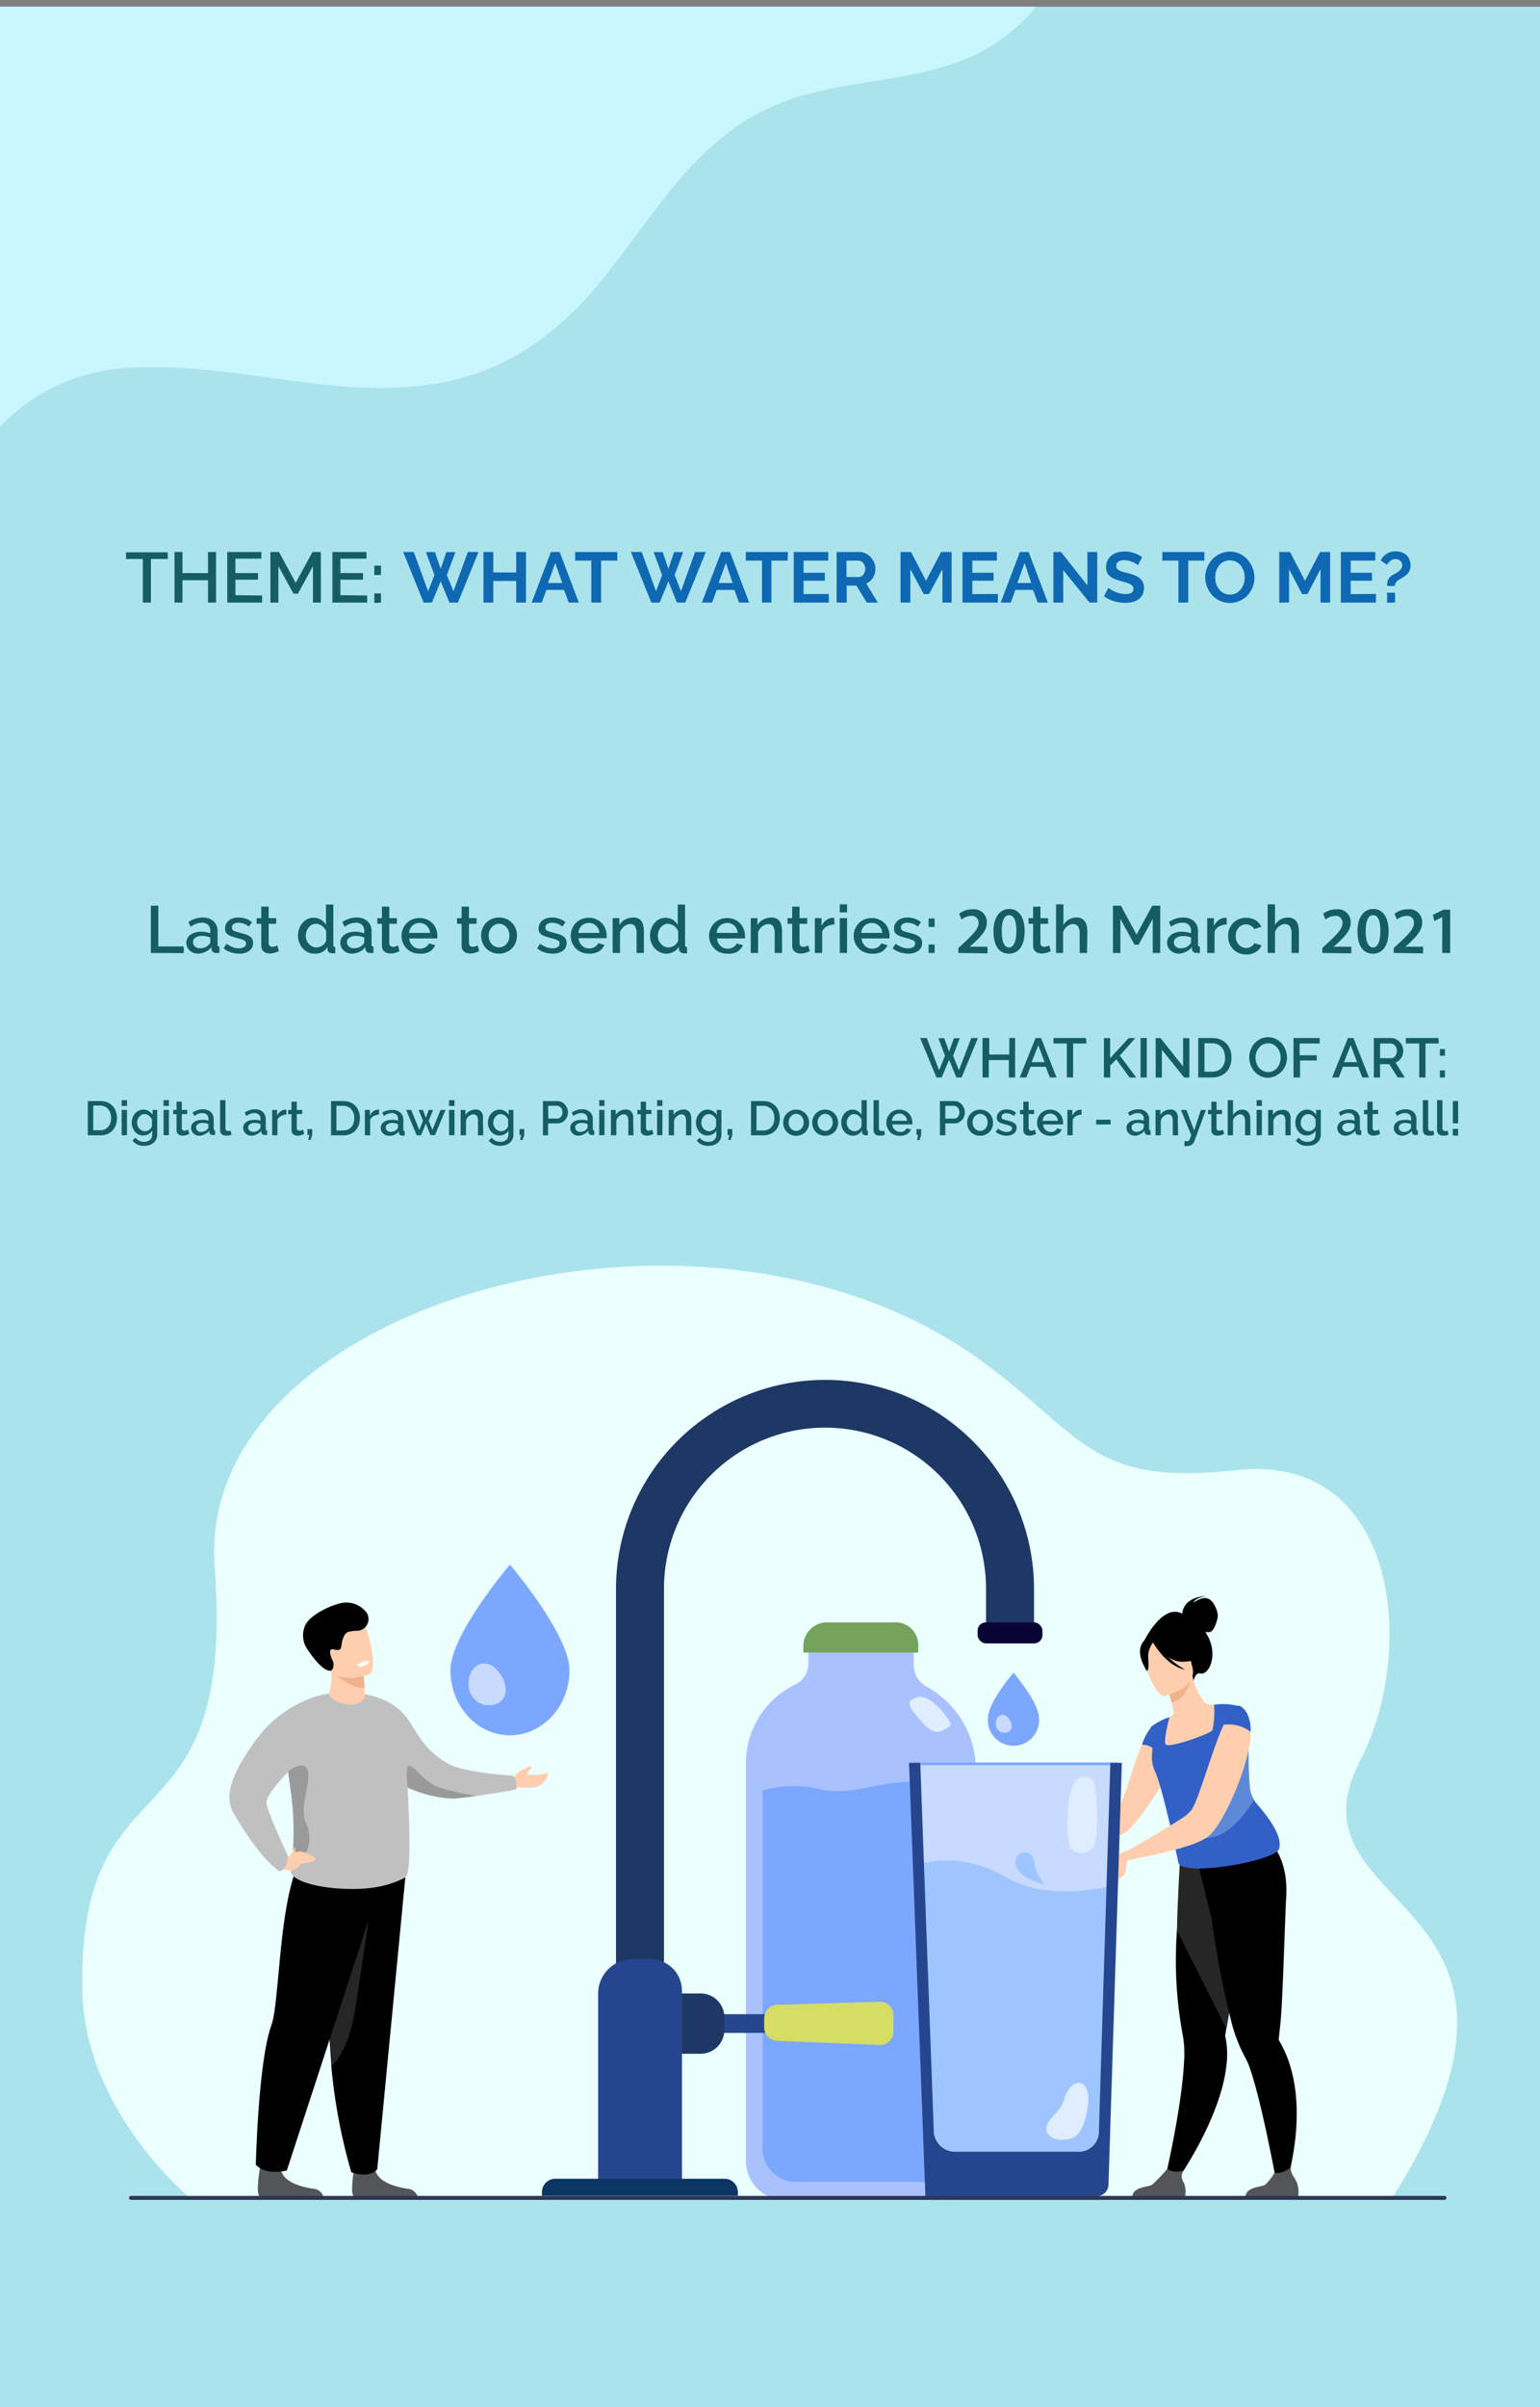 <svg id="Layer_1" data-name="Layer 1" xmlns="http://www.w3.org/2000/svg" xmlns:xlink="http://www.w3.org/1999/xlink" viewBox="0 0 230.4 360"><rect x="0" y="0" width="230.4" height="360" fill="#808080" stroke="none"/><defs><style>.cls-1{fill:none;}.cls-2{clip-path:url(#clip-path);}.cls-3{fill:#abe3ed;}.cls-4{fill:#c9f6ff;}.cls-5{fill:#155e60;}.cls-6{fill:#0f68b2;}.cls-7{fill:#ebffff;}.cls-8{fill:#a9c2ff;}.cls-9{fill:#7ca7ff;}.cls-10{fill:#74a15c;}.cls-11{fill:#e0edff;}.cls-12{fill:#ffceaf;}.cls-13{fill:#262626;}.cls-14{fill:#3260c7;}.cls-15{fill:#f0b28b;}.cls-16{fill:#5e89d8;}.cls-17{fill:#545556;}.cls-18{fill:#ffae73;}.cls-19{fill:#c8dbff;}.cls-20{fill:#25468f;}.cls-21{fill:#1e3865;}.cls-22{fill:#d5dd64;}.cls-23{fill:#0b3563;}.cls-24{fill:#080435;}.cls-25{fill:#c8daff;}.cls-26{fill:#9ec5ff;}.cls-27{fill:silver;}.cls-28{fill:#fff;}.cls-29{fill:#9a9a9a;}.cls-30{fill:#2d3554;}</style><clipPath id="clip-path"><rect class="cls-1" y="-1" width="231" height="362"/></clipPath></defs><title>MOBILE WEB 222</title><g class="cls-2"><rect class="cls-3" x="-3" y="1" width="237" height="363"/><path class="cls-4" d="M16.73,55.25c17.31-2.07,34.7,5.81,51.89,1.41,8.25-2.11,14.9-7.11,20.35-13.5,4.84-5.68,8.8-12,13.81-17.58a44.31,44.31,0,0,1,8.2-7.21,36.09,36.09,0,0,1,11.92-4.8c8-1.85,16.46-1.94,23.87-5.83A26.74,26.74,0,0,0,155,1H0V63.81A28.65,28.65,0,0,1,16.73,55.25Z"/><path class="cls-5" d="M25.1,83.6H22.58v6.52H21.37V83.6H18.85v-1H25.1Z"/><path class="cls-5" d="M32.32,82.55v7.57h-1.2V86.78H27.3v3.34H26.11V82.55H27.3v3.16h3.82V82.55Z"/><path class="cls-5" d="M39.22,89.06v1.06H34V82.55h5.1v1H35.22v2.15H38.6v1H35.22v2.31Z"/><path class="cls-5" d="M46.82,90.12V84.67l-2.25,4.12h-.66l-2.26-4.12v5.45H40.46V82.55h1.28l2.5,4.62,2.51-4.62H48v7.57Z"/><path class="cls-5" d="M54.93,89.06v1.06h-5.2V82.55h5.1v1h-3.9v2.15h3.38v1H50.93v2.31Z"/><path class="cls-5" d="M56,86V84.59h1V86Zm0,4.17V88.75h1v1.37Z"/><path class="cls-6" d="M63.72,82.57h1.35l.86,2.5.85-2.5h1.36L66.85,86l1,2.42L70,82.55h1.59l-3.08,7.57H67.24l-1.31-3.18-1.31,3.18H63.38l-3.06-7.57H61.9l2.15,5.88L65,86Z"/><path class="cls-6" d="M78.69,82.55v7.57H77.23V86.89H73.8v3.23H72.33V82.55H73.8v3.06h3.43V82.55Z"/><path class="cls-6" d="M82.42,82.55h1.31l2.87,7.57H85.09l-.7-1.89H81.74l-.69,1.89H79.54Zm1.7,4.64-1.05-3-1.08,3Z"/><path class="cls-6" d="M92.35,83.84H89.93v6.28H88.47V83.84H86.05V82.55h6.3Z"/><path class="cls-6" d="M97.79,82.57h1.35l.86,2.5.85-2.5h1.36L100.93,86l.95,2.42L104,82.55h1.6l-3.08,7.57h-1.24L100,86.94l-1.31,3.18H97.45l-3.06-7.57H96l2.15,5.88L99.06,86Z"/><path class="cls-6" d="M107.91,82.55h1.3l2.87,7.57h-1.51l-.7-1.89h-2.64l-.7,1.89H105Zm1.69,4.64-1-3-1.09,3Z"/><path class="cls-6" d="M117.83,83.84h-2.42v6.28H114V83.84h-2.42V82.55h6.3Z"/><path class="cls-6" d="M124,88.83v1.29h-5.25V82.55h5.16v1.29h-3.69v1.82h3.18v1.19h-3.18v2Z"/><path class="cls-6" d="M125.17,90.12V82.55h3.35a2.05,2.05,0,0,1,1,.22,2.27,2.27,0,0,1,.76.57,2.84,2.84,0,0,1,.51.81,2.46,2.46,0,0,1,.18.91,2.57,2.57,0,0,1-.37,1.34,2.16,2.16,0,0,1-1,.87l1.73,2.85h-1.65l-1.55-2.54h-1.45v2.54Zm1.47-3.83h1.85a.69.69,0,0,0,.37-.1,1,1,0,0,0,.31-.26,1.43,1.43,0,0,0,.2-.39,1.51,1.51,0,0,0,.08-.48,1.33,1.33,0,0,0-.09-.49,1.26,1.26,0,0,0-.23-.39.9.9,0,0,0-.33-.25.85.85,0,0,0-.38-.09h-1.78Z"/><path class="cls-6" d="M141,90.12v-5l-2,3.73h-.8l-2-3.73v5h-1.47V82.55h1.57l2.24,4.3,2.26-4.3h1.57v7.57Z"/><path class="cls-6" d="M149.29,88.83v1.29H144V82.55h5.15v1.29h-3.68v1.82h3.18v1.19h-3.18v2Z"/><path class="cls-6" d="M152.59,82.55h1.3l2.88,7.57h-1.51l-.71-1.89h-2.64l-.69,1.89h-1.51Zm1.7,4.64-1-3-1.08,3Z"/><path class="cls-6" d="M159.07,85.27v4.85H157.6V82.55h1.14l3.95,5v-5h1.47v7.56H163Z"/><path class="cls-6" d="M170.24,84.53a1.55,1.55,0,0,0-.27-.2,2.66,2.66,0,0,0-.48-.25,4.84,4.84,0,0,0-.61-.21,2.57,2.57,0,0,0-.67-.09,1.5,1.5,0,0,0-.91.23.74.74,0,0,0-.3.63.71.71,0,0,0,.11.39,1.14,1.14,0,0,0,.33.27,2.34,2.34,0,0,0,.54.21c.21.07.46.13.75.2s.7.21,1,.32a2.9,2.9,0,0,1,.76.43,1.81,1.81,0,0,1,.49.61,2.09,2.09,0,0,1,.17.88,2.22,2.22,0,0,1-.23,1,1.91,1.91,0,0,1-.62.7,2.65,2.65,0,0,1-.89.39,4.62,4.62,0,0,1-1.07.12,5.45,5.45,0,0,1-1.68-.26,5.28,5.28,0,0,1-1.49-.72l.65-1.27a1.51,1.51,0,0,0,.35.25,3.57,3.57,0,0,0,.59.31,4.7,4.7,0,0,0,.75.26,3.56,3.56,0,0,0,.86.11c.81,0,1.21-.26,1.21-.78a.59.59,0,0,0-.14-.41,1,1,0,0,0-.39-.3,3.35,3.35,0,0,0-.62-.24l-.81-.23a6.34,6.34,0,0,1-.94-.33,2.31,2.31,0,0,1-.67-.41,1.56,1.56,0,0,1-.4-.56,1.9,1.9,0,0,1-.13-.75,2.38,2.38,0,0,1,.21-1,2.07,2.07,0,0,1,.59-.75,2.72,2.72,0,0,1,.88-.45,3.76,3.76,0,0,1,1.08-.15,4.13,4.13,0,0,1,1.47.25,4.92,4.92,0,0,1,1.17.59Z"/><path class="cls-6" d="M180.19,83.84h-2.42v6.28h-1.46V83.84h-2.42V82.55h6.3Z"/><path class="cls-6" d="M184,90.17a3.41,3.41,0,0,1-1.51-.33,3.55,3.55,0,0,1-1.16-.86,4.06,4.06,0,0,1-.75-1.23,3.89,3.89,0,0,1-.27-1.42,4,4,0,0,1,1.06-2.67,3.71,3.71,0,0,1,1.18-.85A3.51,3.51,0,0,1,184,82.5a3.37,3.37,0,0,1,1.5.33,3.8,3.8,0,0,1,1.9,2.12,3.83,3.83,0,0,1,.27,1.4,3.89,3.89,0,0,1-1,2.66,3.58,3.58,0,0,1-1.17.84A3.48,3.48,0,0,1,184,90.17Zm-2.19-3.84a3,3,0,0,0,.14,1,2.44,2.44,0,0,0,.44.81,2.27,2.27,0,0,0,.69.57,2,2,0,0,0,.93.21,1.89,1.89,0,0,0,.94-.22,2.2,2.2,0,0,0,.7-.58,2.36,2.36,0,0,0,.42-.82,2.91,2.91,0,0,0,.15-.92,2.79,2.79,0,0,0-.16-1,2.86,2.86,0,0,0-.43-.81,2.14,2.14,0,0,0-.7-.56,2.24,2.24,0,0,0-1.87,0,2.27,2.27,0,0,0-.69.58,2.6,2.6,0,0,0-.42.81A2.89,2.89,0,0,0,181.81,86.33Z"/><path class="cls-6" d="M197.56,90.12v-5l-1.95,3.73h-.8l-1.95-3.73v5h-1.47V82.55H193l2.24,4.3,2.26-4.3H199v7.57Z"/><path class="cls-6" d="M205.86,88.83v1.29h-5.25V82.55h5.15v1.29h-3.68v1.82h3.18v1.19h-3.18v2Z"/><path class="cls-6" d="M207.52,87.63a2.54,2.54,0,0,1,.17-.94,1.65,1.65,0,0,1,.7-.72l.4-.22a3.21,3.21,0,0,0,.46-.29,2.05,2.05,0,0,0,.38-.4,1,1,0,0,0,.07-.92,1,1,0,0,0-.23-.29.92.92,0,0,0-.32-.18,1.26,1.26,0,0,0-.38-.06,1.18,1.18,0,0,0-.43.08,1.3,1.3,0,0,0-.34.21,1.44,1.44,0,0,0-.28.27c-.08.11-.15.2-.21.3l-.93-.64a2.36,2.36,0,0,1,.37-.59,2.38,2.38,0,0,1,.52-.43,2.42,2.42,0,0,1,.64-.27,2.69,2.69,0,0,1,.7-.09,2.72,2.72,0,0,1,.8.12,2.1,2.1,0,0,1,.71.37,1.89,1.89,0,0,1,.51.66,2.33,2.33,0,0,1,.12,1.55,1.78,1.78,0,0,1-.23.48,2.11,2.11,0,0,1-.35.38,3.17,3.17,0,0,1-.46.33l-.43.25a2.65,2.65,0,0,0-.39.26,1.12,1.12,0,0,0-.28.33.79.79,0,0,0-.12.45Zm0,2.49V88.64h1.19v1.48Z"/><path class="cls-7" d="M208.28,328.73l-110.21,0-55.38,0H28.48s-15.9-12.93-16.17-31.21c-.54-36,23-19.8,19.81-63.21-2.92-39.61,73.38-61,114.82-30.71,15.06,11,16.24,18.72,37.89,16.28,24.43-2.75,27.21,27,18.66,43.44C191.36,286.64,237.14,282.8,208.28,328.73Z"/><path class="cls-8" d="M146,264.83v58.28a5.78,5.78,0,0,1-5.68,5.88H117.28a5.78,5.78,0,0,1-5.68-5.88V263.78A13.06,13.06,0,0,1,119,251.91a3.47,3.47,0,0,0,1.94-3.16V246.4H136.7V249a3.74,3.74,0,0,0,2,3.29A14.14,14.14,0,0,1,146,264.83Z"/><path class="cls-9" d="M143.52,269.85v51.29a5,5,0,0,1-4.85,5.17H118.94a5,5,0,0,1-4.85-5.17V268.93a11.13,11.13,0,0,1,0-1.16,17.19,17.19,0,0,1,8.53-.21c4.55,1.12,8.31-1.07,13.67-1.07,3.73,0,5.39.58,6.85.44A12.81,12.81,0,0,1,143.52,269.85Z"/><path class="cls-10" d="M123.75,242.63H134a3.38,3.38,0,0,1,3.38,3.38v1.14a0,0,0,0,1,0,0H120.19a0,0,0,0,1,0,0v-1A3.55,3.55,0,0,1,123.75,242.63Z"/><path class="cls-11" d="M142.05,257.41s-2.57-4.15-4.82-3.58-.77,2,.59,3.58,2.28,1.89,3.36,1.31S142.42,257.94,142.05,257.41Z"/><path d="M176.88,241.33c0-.21.17-2.51,3.67-2.63,0,0-1.72.2-2,1,0,0,1.17-.94,2.13-.64s1.51,2,1.52,2.53-.53,2.32-1.13,2.47a1.68,1.68,0,0,1-.74,0,9.31,9.31,0,0,1,.48.84c1.39,2.87,0,5.68-1.23,5.37-.76-.2-1,1.09-1,1.09l-7.38-6S173.92,239.75,176.88,241.33Z"/><path class="cls-12" d="M162.49,275.36c2.15-.22,4.71-.59,5.73-1.22,1.55-.95,4.24-4.93,5.9-7.83,0-.07.15-1.54.19-1.62.86-1.54,1.26-.59,1.3-1.81a5.85,5.85,0,0,0-.2-1.94,5,5,0,0,0-.87-1.76,1.06,1.06,0,0,0-.17-.2,4.22,4.22,0,0,0-1.13-1c-.28-.11-.59,0-.91.37h0a6,6,0,0,0-.82,1.21l0,0c-.06.1-.12.22-.19.35l-.05.09c-.13.27-.26.55-.39.85-1.45,3.17-2.55,8.42-3.84,9.86-.56.61-3.56,1.38-5.59,2.28C160,273.72,161.05,275.51,162.49,275.36Z"/><path d="M174.31,325.83l1.57.59s6.8-9.44,7.63-17.73a12.74,12.74,0,0,0-.22-4.25s.07-.38.18-1.05c.06-.31.12-.69.2-1.12.22-1.27.52-3,.87-5,.8-4.54,1.84-10.35,2.64-14.62l-.42-.13-4.56-1.48-.95-3-3.4-.9s-.76,1.49-1.43,8.5c-.13.93-.24,1.94-.33,3a60.89,60.89,0,0,0,.32,12.29c.16,1.22.36,2.48.6,3.77a16.53,16.53,0,0,1,.13,3.73C176.8,315.29,174.31,325.83,174.31,325.83Z"/><path class="cls-13" d="M176.09,288.72l7.38,14.67c.06-.31.12-.69.2-1.12.22-1.27.52-3,.87-5,.8-4.54,1.84-10.35,2.64-14.62l-.42-.13-4.56-1.48-.95-3-4.65-1.23S176.09,285.92,176.09,288.72Z"/><path d="M179.34,279.07l.17-1.47c2.86.76,10.51-2.12,10.51-2.12s2.77,2.43,2.41,8.28c-.18,2.85-.5,15-.84,18.55-.13,1.3-.23,2.23-.28,2.6h0a.54.54,0,0,0,.09.32,18,18,0,0,1,1.25,2.63c3.32,8.87-.52,19.79-.52,19.79l-1-.4s-2.19-12.16-4-17.53a10.21,10.21,0,0,0-.86-2.05,23.3,23.3,0,0,1-2.14-5.7,138.38,138.38,0,0,1-2.87-15.13C181.22,286.84,179.34,279.07,179.34,279.07Z"/><path class="cls-12" d="M173.87,261.29a8.8,8.8,0,0,0,3.3.78c4.92.27,6-4.05,6.24-6.91a4,4,0,0,0-1.69-.21l-.4,0a1.42,1.42,0,0,1-1.27-.55,10.25,10.25,0,0,1-1.65-3.78l-.21.1-3.56,1.67s.38,1.15.66,2.26c.12.48.22,1,.27,1.31a.8.8,0,0,1-.47.81h0A25.49,25.49,0,0,0,173.87,261.29Z"/><path class="cls-14" d="M172.64,264.52l.12.3c1.25,2.68,3.55,13.8,3.55,13.8.71,2.15,15-.39,15.07-2.21.54-1.93-1.92-5-3.31-6.59a3.64,3.64,0,0,1-.46-.63,4.39,4.39,0,0,1-.63-1.83,63.23,63.23,0,0,1-.19-6.47h0l-.78-.56a8.27,8.27,0,0,1-.95-.79,1.47,1.47,0,0,1-.45-.89,4.7,4.7,0,0,1,0-.75c0-.12,0-.24,0-.36a10.4,10.4,0,0,1,.72-2.38,9.28,9.28,0,0,0-3.67-.21v.34a12.92,12.92,0,0,1-.27,3.48c-.35.52-6.64,2.79-7,2.09s.57-3.94.6-4.07h0a10,10,0,0,0-2.86,1.52C173.5,259.13,171.66,261.92,172.64,264.52Z"/><path class="cls-15" d="M174.63,252.41s.38,1.15.66,2.26c2.08-.58,2.71-2.76,2.9-3.93Z"/><path class="cls-12" d="M174.2,253.63s5-1.15,4.2-4.23-.64-5.3-3.84-4.7-3.53,1.93-3.52,3S172.89,253.85,174.2,253.63Z"/><path d="M170.76,246c.53-1.12,1.16-1.06,1.56-.86a3.56,3.56,0,0,1,4.62-.39,6,6,0,0,0,2.79,3s-.77.79-3,.77a3.75,3.75,0,0,1-2-.74,11.82,11.82,0,0,0,2.59,1.93c-2.77-.53-4.62-3.74-4.81-4.08a3.89,3.89,0,0,0-.72,1.71c-.06.84.24,2.49-.25,2.55C171.59,249.85,170,247.65,170.76,246Z"/><path class="cls-14" d="M172.23,258.31a8.29,8.29,0,0,0-1.38,2.62,2.49,2.49,0,0,1,2.18,1.14S173,257.61,172.23,258.31Z"/><path class="cls-16" d="M180.45,274.88c3,0,5.59-3.17,7.16-5.69a4.39,4.39,0,0,1-.63-1.83,63.23,63.23,0,0,1-.19-6.47h0l-.78-.56a8.27,8.27,0,0,1-.95-.79C182.58,263.73,176.34,274.93,180.45,274.88Z"/><path class="cls-17" d="M186.34,328.46h7.89a4.25,4.25,0,0,0-.23-2.11c-.39-.88-1-1.27-.86-2.33a2.87,2.87,0,0,1-2.46.94,8.58,8.58,0,0,1-1.37,1.77C188.8,327.1,186.5,327,186.34,328.46Z"/><path class="cls-17" d="M169.41,328.46h7.89a3.27,3.27,0,0,0-.23-2.11,1.52,1.52,0,0,1,.06-1.82,3,3,0,0,1-1.33.25,2.74,2.74,0,0,1-1.17-.41,26.25,26.25,0,0,1-2.25,2.36C171.87,327.1,169.57,327,169.41,328.46Z"/><path class="cls-12" d="M168.36,277l.32,1.22,4.8-1h0c1.48-.36,3.14-.78,4.54-1.26a12.21,12.21,0,0,0,2.42-1.08.91.91,0,0,0,.16-.11c1.39-1,3-4,4.32-7.15.17-.44.34-.88.51-1.3a33.65,33.65,0,0,0,1.35-4.5,13.35,13.35,0,0,0,.32-2.15c0-.21,0-.41,0-.6,0-3.44-1.73-3.91-1.73-3.91l-.12,0c-.3-.05-.6.15-.92.55a10.37,10.37,0,0,0-1.27,2.24c-.68,1.52-1.39,3.5-2.05,5.47-.37,1.08-.72,2.16-1.08,3.15-.2.61-.4,1.17-.59,1.7a16.4,16.4,0,0,1-1,2.31,5.75,5.75,0,0,1-1.45,1.31C175.65,272.76,168.36,277,168.36,277Z"/><path class="cls-14" d="M182.73,258a5.54,5.54,0,0,1,4.39,1c0-3.43-1.73-3.9-1.73-3.9C184.7,254.88,183.55,256.2,182.73,258Z"/><path class="cls-12" d="M169.12,276.57a20,20,0,0,0-2.39,1.08,5,5,0,0,0-1.27,1.82s0,.22.21.22.65-.77,1-.65a6.69,6.69,0,0,1-.67,1.28,4,4,0,0,0-.33,1.83c0,.28,1.73-1.06,2.44-1.67.38-.32.37-1.11.48-2s2.26-1.23,2.26-1.23Z"/><path class="cls-18" d="M159.66,274.88a2.26,2.26,0,0,0-.74,1.95c.28,1,1.37,1.14,1.54.6S160.19,274.69,159.66,274.88Z"/><path class="cls-9" d="M147.81,256.92c0-2.3,3.82-6.77,3.82-6.77s3.81,4.47,3.81,6.77a3.83,3.83,0,1,1-7.63,0Z"/><path class="cls-19" d="M149.06,258.28a1.56,1.56,0,0,1-.08-.64c.05-1,1-1.55,1.72-.87a3,3,0,0,1,.51.7c.29.7.16,1.33-.48,1.59A1.29,1.29,0,0,1,149.06,258.28Z"/><path class="cls-9" d="M67.39,249.79c0-5.37,8.9-15.79,8.9-15.79s8.91,10.42,8.91,15.79-4,9.73-8.91,9.73S67.39,255.17,67.39,249.79Z"/><path class="cls-19" d="M70.29,253a3.59,3.59,0,0,1-.17-1.5c.1-2.35,2.27-3.62,4-2a6.38,6.38,0,0,1,1.19,1.64c.67,1.63.39,3.1-1.1,3.72A3.07,3.07,0,0,1,70.29,253Z"/><rect class="cls-20" x="107.45" y="301.23" width="17.11" height="2.8"/><path class="cls-21" d="M99.34,327.5H92.16V237.64a31.27,31.27,0,1,1,62.54,0V245h-7.18v-7.4a24.09,24.09,0,0,0-48.18,0Z"/><path class="cls-21" d="M99.88,298.13h4.94a3.55,3.55,0,0,1,3.55,3.55v1.92a3.55,3.55,0,0,1-3.55,3.55H99.88a0,0,0,0,1,0,0v-9A0,0,0,0,1,99.88,298.13Z"/><path class="cls-22" d="M131.64,305.84l-15.42-.64a2,2,0,0,1-1.89-2v-1.37a2,2,0,0,1,1.92-2l15.42-.46a2,2,0,0,1,2,2v2.48A2,2,0,0,1,131.64,305.84Z"/><path class="cls-20" d="M94.63,293h2.67a4.73,4.73,0,0,1,4.73,4.73V327.5a0,0,0,0,1,0,0H89.49a0,0,0,0,1,0,0V298.12A5.14,5.14,0,0,1,94.63,293Z"/><path class="cls-23" d="M83.11,325.84h25.28a2,2,0,0,1,2,2v.55a0,0,0,0,1,0,0H81.08a0,0,0,0,1,0,0v-.55A2,2,0,0,1,83.11,325.84Z"/><rect class="cls-24" x="146.26" y="242.63" width="9.7" height="3.15" rx="1.24"/><polygon class="cls-25" points="137.72 263.59 167.26 263.59 164.78 324.31 139.23 323.96 137.72 263.59"/><path class="cls-26" d="M165.59,282.21l-1.13,36.4a3,3,0,0,1-2.75,3.13H142.65a3.19,3.19,0,0,1-2.91-3.3l-1.48-39.82c2.32-.56,6.9-1,12.37,2.19C155.26,283.51,161.34,283.05,165.59,282.21Z"/><rect class="cls-9" x="136.59" y="263.59" width="30.67" height="0.39"/><path class="cls-20" d="M167.84,263.64l-2,63.1a1.77,1.77,0,0,1-1.77,1.71H138.45L136,263.64h1.68l.42,11.57.12,3.07,1.48,40.18a3.21,3.21,0,0,0,2.91,3.33h19.06a3,3,0,0,0,2.74-3.16l1.14-36.73.27-8.51.3-9.75Z"/><path class="cls-11" d="M163.83,267.05s-.05-1.32-1.79-1.32c-2.82,0-2.7,9.67-1.75,10.78a2.24,2.24,0,0,0,3.18-.11C164.76,274.05,163.83,267.05,163.83,267.05Z"/><path class="cls-11" d="M162.78,313.28c-.08-.52-.23-1.54-1.17-1.76s-2,.9-2.5,2.73-3.27,3.09-2.42,4.7,3.56,1.1,4.29.49C162.33,318.32,163,314.79,162.78,313.28Z"/><path class="cls-26" d="M156.19,281.81s-3.44-.86-4.07-2.49.52-2.56,1.7-2.2.65,1.91,1.51,3.3Z"/><path class="cls-17" d="M62.46,328.46H52.94c-.68-.46.19-5,.19-5s2.59-1,3,1,3.31,2.63,4.82,2.88A1.66,1.66,0,0,1,62.46,328.46Z"/><path d="M60.88,278.29l-4.44,46.12s-.93,1.44-3.88.47a84.36,84.36,0,0,1-3-15.95l0-.42c-.23-3.07-.49-7.35-.75-11.59-.46-7.71-.87-15.29-.87-15.29Z"/><path class="cls-13" d="M55.16,287.12s-1.52,10.27-2,13.39c-1.12,6.65-3.51,8.42-3.51,8.42l0-.42c-.23-3.07-.49-7.35-.75-11.59Z"/><path class="cls-12" d="M76.63,266s.88-1.07,1.35-1.22,1.39-.86,1.51-.57-.61.74-.57,1.08c0,.15.58.15,1.21.15.8,0,1.78-.44,1.81-.25.14.72-.91,2-2,2.13-.88.09-2.1-.09-3.57.07C75.86,267.45,76.63,266,76.63,266Z"/><path class="cls-27" d="M77.23,267.58c0,.09-3.19.62-5.93,1-1.61.23-3.07.4-3.67.41A18.68,18.68,0,0,1,61,267.34a27.8,27.8,0,0,1-5.17-2.85c-1.56-1.09-1.61-1.94-2.91-3.68-4-5.42,1.27-7.72,4.18-6.68a8.35,8.35,0,0,1,4.34,3.61c1.29,2,2.35,4.15,5.57,6,2.42,1.42,9.66,1.81,9.66,1.81a1.53,1.53,0,0,1,.53.83A4.31,4.31,0,0,1,77.23,267.58Z"/><path class="cls-17" d="M48.35,328.46H38.84c-.68-.46.18-5,.18-5s2.6-1,3,1,3.3,2.63,4.81,2.88A1.63,1.63,0,0,1,48.35,328.46Z"/><path d="M57.31,280.52l-14.4,44.09s-3.07.82-4.64-.86c0,0,.37-15.54,2.33-20.85,1.6-4.29.82-27.47,7.88-27.67S57.31,280.52,57.31,280.52Z"/><path class="cls-27" d="M60.61,280.8c-2.22,1.15-5.11,1.95-9.87,1.64-4.57-.3-7.36-1.55-7.22-2.64.07-.55.14-1.11.2-1.69a42.73,42.73,0,0,0-.16-9.82c-.14-1.11-.31-2.3-.46-3.33h0c-.17-1.26-.31-2.29-.3-2.67,0,0,1.45-6.5,2.54-7.55A4.63,4.63,0,0,1,47,253.8h0c3.27-1.18,9.28-.91,11.93,1.39A8.46,8.46,0,0,1,60.6,260C60.65,263.28,62.05,280.06,60.61,280.8Z"/><path class="cls-12" d="M49.3,253.56c-.33-.41.6-1.18.19-4.21a2.26,2.26,0,0,1,.74.12c1.35.32,4.06,1.09,4.18,1.13h0s0,.63.14,1.77l0,.32c0,.13,0,.28,0,.42C55,255.39,50.84,255.5,49.3,253.56Z"/><path class="cls-15" d="M54.56,252.37c-2,.47-5-2.5-5-2.5a3,3,0,0,1,.68-.4c1.35.32,4.06,1.09,4.18,1.13h0S54.45,251.23,54.56,252.37Z"/><path class="cls-12" d="M55.24,250.44a10.31,10.31,0,0,1-1.88.43c-1.54.21-3.57.09-4.21-1.78-1.07-3.14-2.44-5,.72-6.3a4.93,4.93,0,0,1,3.5-.46,2.47,2.47,0,0,1,1.3,1.12C55.29,244.41,56.52,249.89,55.24,250.44Z"/><path d="M54.55,240.83a1.76,1.76,0,0,1-1,3.06,5.17,5.17,0,0,0-1.48.18c-.79.35-.93,1.67-1,2.08s-.06.78-1.13.53a.54.54,0,0,0-.39,0c-.44.26.12,1.53.29,1.81,0,0,.25.91-.29,1.36-.07,0-1.14.52-3.72-3.43a3.67,3.67,0,0,1-.16-3.36c.62-1.34,3.19-2.81,5.45-3.33A3.79,3.79,0,0,1,54.55,240.83Z"/><path class="cls-28" d="M55.27,248.41s.06.4-.88.73c0,0-.8.27-.94-.15A2.68,2.68,0,0,1,55.27,248.41Z"/><path class="cls-29" d="M71.3,268.58c-1.61.23-3.07.4-3.67.41A18.68,18.68,0,0,1,61,267.34c-.12-.41-.24-3,0-3.19.78-.53,2.31,2.47,4.89,3.25A44.51,44.51,0,0,0,71.3,268.58Z"/><path class="cls-29" d="M44.56,278.32a.77.77,0,0,1-.84-.21,42.73,42.73,0,0,0-.16-9.82c-.14-1.11-.31-2.3-.46-3.33h0s2.16-1.86,2.9-.33-1.37,5.61-.21,8S45.86,278,44.56,278.32Z"/><path class="cls-12" d="M41.34,276.89s1.16.85,1.46.8c.88-.15,1.33-.86,2.14-.8s2.54,1,2.34,1.19c-.73.75-1.84.35-2.36.81a1.88,1.88,0,0,1-1.91.85,5.1,5.1,0,0,1-2.49-1.22Z"/><path class="cls-27" d="M47,253.8a17.87,17.87,0,0,0-8.72,6.42c-3.62,5-4.79,8.36-3.37,10.86s4.2,6.91,6.9,8.77c0,0,1.35-.29,1.24-2.35,0,0-3.31-7.05-3.19-8,.22-1.78,4.93-6.28,6-7.21S47,253.8,47,253.8Z"/><path class="cls-12" d="M43.35,277.59a9.93,9.93,0,0,0,.67-1.17c.08-.27.21.13.16.41a1,1,0,0,0,0,.49Z"/><rect class="cls-30" x="19.32" y="328.41" width="197.07" height="0.59" rx="0.24"/><path class="cls-5" d="M22.57,142.52v-7.07h1.12v6.09h3.8v1Z"/><path class="cls-5" d="M29.64,142.62a2,2,0,0,1-.7-.12,1.77,1.77,0,0,1-.56-.35,1.55,1.55,0,0,1-.37-.51,1.57,1.57,0,0,1-.13-.65,1.35,1.35,0,0,1,.16-.67,1.47,1.47,0,0,1,.45-.52,2.4,2.4,0,0,1,.7-.34,3.09,3.09,0,0,1,.89-.12,3.54,3.54,0,0,1,.73.07,3.85,3.85,0,0,1,.65.17v-.36a1.22,1.22,0,0,0-.33-.9,1.29,1.29,0,0,0-.95-.32,2.33,2.33,0,0,0-.82.15,3.85,3.85,0,0,0-.84.45l-.33-.7a3.71,3.71,0,0,1,2.09-.68,2.34,2.34,0,0,1,1.67.55,2,2,0,0,1,.6,1.57v1.89c0,.23.1.35.29.36v.93a1.76,1.76,0,0,1-.27,0h-.23a.69.69,0,0,1-.49-.16.61.61,0,0,1-.21-.41l0-.32a2.26,2.26,0,0,1-.86.7A2.56,2.56,0,0,1,29.64,142.62Zm.3-.81a1.86,1.86,0,0,0,.75-.14,1.39,1.39,0,0,0,.56-.4.51.51,0,0,0,.21-.38v-.69a3.78,3.78,0,0,0-.6-.17,3.23,3.23,0,0,0-.61-.06,1.67,1.67,0,0,0-1,.26.77.77,0,0,0-.38.67.86.86,0,0,0,.29.65A1,1,0,0,0,29.94,141.81Z"/><path class="cls-5" d="M35.77,142.62a4.18,4.18,0,0,1-1.25-.2,3.17,3.17,0,0,1-1.07-.59l.44-.69a4.47,4.47,0,0,0,.92.51,2.56,2.56,0,0,0,.94.17,1.39,1.39,0,0,0,.77-.18.62.62,0,0,0,.29-.54.5.5,0,0,0-.32-.48,6.4,6.4,0,0,0-1-.33c-.32-.09-.6-.17-.83-.25a1.89,1.89,0,0,1-.57-.28.86.86,0,0,1-.32-.37,1.13,1.13,0,0,1-.1-.51,1.57,1.57,0,0,1,.15-.7,1.7,1.7,0,0,1,.43-.53,1.92,1.92,0,0,1,.64-.32,3,3,0,0,1,.8-.11,3.3,3.3,0,0,1,1.1.18,2.84,2.84,0,0,1,.91.52l-.47.66a2.43,2.43,0,0,0-1.55-.58,1.37,1.37,0,0,0-.7.17.6.6,0,0,0-.28.55.54.54,0,0,0,.06.27.44.44,0,0,0,.19.19,1.67,1.67,0,0,0,.35.15l.53.14.91.26a2.54,2.54,0,0,1,.64.31,1.17,1.17,0,0,1,.37.4,1.26,1.26,0,0,1,.11.57,1.39,1.39,0,0,1-.56,1.18A2.42,2.42,0,0,1,35.77,142.62Z"/><path class="cls-5" d="M41.72,142.25a5.81,5.81,0,0,1-.58.23,2.45,2.45,0,0,1-.78.12,1.53,1.53,0,0,1-.49-.07,1.07,1.07,0,0,1-.41-.21,1,1,0,0,1-.27-.36,1.27,1.27,0,0,1-.1-.54v-3.26H38.4v-.85h.69v-1.72h1.1v1.72h1.13v.85H40.19v2.91a.53.53,0,0,0,.17.4.61.61,0,0,0,.39.13,1.26,1.26,0,0,0,.43-.08l.31-.13Z"/><path class="cls-5" d="M47.06,142.62a2.25,2.25,0,0,1-1-.21,2.37,2.37,0,0,1-.78-.59,2.55,2.55,0,0,1-.51-.86,2.85,2.85,0,0,1-.19-1.06,2.94,2.94,0,0,1,.18-1,2.56,2.56,0,0,1,.49-.85,2.32,2.32,0,0,1,.73-.59,2.11,2.11,0,0,1,.93-.21,2.05,2.05,0,0,1,1.11.3,2.24,2.24,0,0,1,.75.78v-3.05h1.1v6a.49.49,0,0,0,.06.27.33.33,0,0,0,.23.09v.93a1.76,1.76,0,0,1-.27,0h-.17a.8.8,0,0,1-.54-.17A.58.58,0,0,1,49,142l0-.38a2.06,2.06,0,0,1-.79.76A2.18,2.18,0,0,1,47.06,142.62Zm.27-.93a1.61,1.61,0,0,0,.48-.08,2,2,0,0,0,.44-.22,2.2,2.2,0,0,0,.35-.33,1.42,1.42,0,0,0,.2-.41v-1.37a1.75,1.75,0,0,0-.26-.46,2,2,0,0,0-.37-.35,1.69,1.69,0,0,0-.44-.23,1.34,1.34,0,0,0-.48-.08,1.21,1.21,0,0,0-.6.15,1.61,1.61,0,0,0-.47.39,2,2,0,0,0-.32.57,2.17,2.17,0,0,0-.11.66,1.77,1.77,0,0,0,.47,1.24,1.7,1.7,0,0,0,.5.38A1.4,1.4,0,0,0,47.33,141.69Z"/><path class="cls-5" d="M52.68,142.62a2,2,0,0,1-.71-.12,1.73,1.73,0,0,1-.55-.35,1.55,1.55,0,0,1-.37-.51,1.58,1.58,0,0,1-.14-.65,1.47,1.47,0,0,1,.16-.67,1.62,1.62,0,0,1,.46-.52,2.22,2.22,0,0,1,.69-.34,3.16,3.16,0,0,1,.9-.12,3.51,3.51,0,0,1,.72.07,3.61,3.61,0,0,1,.65.17v-.36a1.22,1.22,0,0,0-.33-.9,1.26,1.26,0,0,0-.94-.32,2.39,2.39,0,0,0-.83.15,3.8,3.8,0,0,0-.83.45l-.34-.7a3.71,3.71,0,0,1,2.09-.68,2.38,2.38,0,0,1,1.68.55,2,2,0,0,1,.6,1.57v1.89c0,.23.09.35.29.36v.93a1.7,1.7,0,0,1-.28,0h-.22a.72.72,0,0,1-.5-.16.7.7,0,0,1-.21-.41l0-.32a2.34,2.34,0,0,1-.86.7A2.56,2.56,0,0,1,52.68,142.62Zm.3-.81a1.92,1.92,0,0,0,.75-.14,1.35,1.35,0,0,0,.55-.4.51.51,0,0,0,.21-.38v-.69a3.39,3.39,0,0,0-.59-.17,3.34,3.34,0,0,0-.62-.06,1.67,1.67,0,0,0-1,.26.76.76,0,0,0-.37.67.86.86,0,0,0,.29.65A1,1,0,0,0,53,141.81Z"/><path class="cls-5" d="M59.77,142.25c-.14.07-.33.14-.57.23a2.56,2.56,0,0,1-.79.12,1.57,1.57,0,0,1-.49-.07,1,1,0,0,1-.4-.21.92.92,0,0,1-.28-.36,1.44,1.44,0,0,1-.1-.54v-3.26h-.69v-.85h.69v-1.72h1.1v1.72h1.14v.85H58.24v2.91a.53.53,0,0,0,.17.4.63.63,0,0,0,.39.13,1.32,1.32,0,0,0,.44-.08l.3-.13Z"/><path class="cls-5" d="M62.76,142.62a2.8,2.8,0,0,1-1.1-.21,2.36,2.36,0,0,1-.85-.59,2.54,2.54,0,0,1-.55-.85,2.79,2.79,0,0,1-.2-1,2.83,2.83,0,0,1,.2-1,2.63,2.63,0,0,1,.55-.87,2.49,2.49,0,0,1,.85-.59,2.82,2.82,0,0,1,1.11-.21,2.65,2.65,0,0,1,1.11.22,2.74,2.74,0,0,1,.84.58,2.49,2.49,0,0,1,.53.85,2.87,2.87,0,0,1,.18,1v.23a1.28,1.28,0,0,0,0,.17H61.23a1.83,1.83,0,0,0,.16.63,1.85,1.85,0,0,0,.35.48,1.73,1.73,0,0,0,.49.32,1.56,1.56,0,0,0,.57.1,1.65,1.65,0,0,0,.44-.05,1.68,1.68,0,0,0,.39-.16,1.31,1.31,0,0,0,.32-.25,1.19,1.19,0,0,0,.22-.33l.94.27a2.18,2.18,0,0,1-.9,1A2.74,2.74,0,0,1,62.76,142.62Zm1.59-3.1a1.78,1.78,0,0,0-.17-.61,1.62,1.62,0,0,0-.34-.47,1.61,1.61,0,0,0-1.66-.3,1.5,1.5,0,0,0-.48.3,1.45,1.45,0,0,0-.34.47,1.77,1.77,0,0,0-.16.61Z"/><path class="cls-5" d="M71.69,142.25a5.47,5.47,0,0,1-.57.23,2.56,2.56,0,0,1-.79.12,1.57,1.57,0,0,1-.49-.07,1,1,0,0,1-.4-.21.92.92,0,0,1-.28-.36,1.44,1.44,0,0,1-.1-.54v-3.26h-.68v-.85h.68v-1.72h1.1v1.72H71.3v.85H70.16v2.91a.53.53,0,0,0,.17.4.63.63,0,0,0,.39.13,1.32,1.32,0,0,0,.44-.08l.31-.13Z"/><path class="cls-5" d="M74.66,142.62a2.65,2.65,0,0,1-1.11-.22,2.41,2.41,0,0,1-.84-.59,2.62,2.62,0,0,1-.54-.86,2.89,2.89,0,0,1,0-2.06,2.49,2.49,0,0,1,.55-.86,2.41,2.41,0,0,1,.84-.59,2.89,2.89,0,0,1,2.21,0,2.41,2.41,0,0,1,.84.59,2.49,2.49,0,0,1,.55.86,2.89,2.89,0,0,1,0,2.06,2.49,2.49,0,0,1-.55.86,2.41,2.41,0,0,1-.84.59A2.65,2.65,0,0,1,74.66,142.62Zm-1.55-2.69a2,2,0,0,0,.12.7,1.68,1.68,0,0,0,.33.55,1.48,1.48,0,0,0,.49.37,1.42,1.42,0,0,0,1.23,0,1.48,1.48,0,0,0,.49-.37,1.84,1.84,0,0,0,.33-.56,2.07,2.07,0,0,0,0-1.39,1.63,1.63,0,0,0-.33-.56,1.51,1.51,0,0,0-.49-.38,1.44,1.44,0,0,0-.62-.13,1.26,1.26,0,0,0-.6.14,1.63,1.63,0,0,0-.49.37,2,2,0,0,0-.34.57A2,2,0,0,0,73.11,139.93Z"/><path class="cls-5" d="M82.68,142.62a4.13,4.13,0,0,1-1.25-.2,3.08,3.08,0,0,1-1.07-.59l.44-.69a4.47,4.47,0,0,0,.92.51,2.56,2.56,0,0,0,.94.17,1.44,1.44,0,0,0,.77-.18.62.62,0,0,0,.29-.54.5.5,0,0,0-.32-.48,6.8,6.8,0,0,0-1-.33l-.84-.25a2.16,2.16,0,0,1-.57-.28.91.91,0,0,1-.31-.37,1.13,1.13,0,0,1-.1-.51,1.5,1.5,0,0,1,.58-1.23,1.92,1.92,0,0,1,.64-.32,2.92,2.92,0,0,1,.8-.11,3.3,3.3,0,0,1,1.1.18,2.79,2.79,0,0,1,.9.52l-.47.66a2.41,2.41,0,0,0-1.54-.58,1.37,1.37,0,0,0-.7.17.61.61,0,0,0-.29.55.54.54,0,0,0,.06.27.46.46,0,0,0,.2.19,1.46,1.46,0,0,0,.35.15l.53.14.91.26a2.31,2.31,0,0,1,.63.31,1.08,1.08,0,0,1,.37.4,1.26,1.26,0,0,1,.12.57,1.42,1.42,0,0,1-.56,1.18A2.46,2.46,0,0,1,82.68,142.62Z"/><path class="cls-5" d="M88.09,142.62a2.89,2.89,0,0,1-1.11-.21,2.55,2.55,0,0,1-.85-.59,2.71,2.71,0,0,1-.55-.85,2.78,2.78,0,0,1-.19-1,2.74,2.74,0,0,1,.74-1.91,2.7,2.7,0,0,1,.85-.59,2.9,2.9,0,0,1,1.12-.21,2.6,2.6,0,0,1,1.1.22,2.55,2.55,0,0,1,1.38,1.43,2.87,2.87,0,0,1,.18,1,1.69,1.69,0,0,1,0,.23.79.79,0,0,1,0,.17H86.56a1.83,1.83,0,0,0,.16.63,1.85,1.85,0,0,0,.35.48,1.49,1.49,0,0,0,.49.32,1.56,1.56,0,0,0,.57.1,1.54,1.54,0,0,0,.43-.05,1.59,1.59,0,0,0,.4-.16,1.54,1.54,0,0,0,.32-.25,1.46,1.46,0,0,0,.22-.33l.93.27a2.15,2.15,0,0,1-.89,1A2.74,2.74,0,0,1,88.09,142.62Zm1.59-3.1a1.78,1.78,0,0,0-.17-.61,1.62,1.62,0,0,0-.34-.47,1.54,1.54,0,0,0-.49-.3,1.47,1.47,0,0,0-.59-.11,1.62,1.62,0,0,0-1.07.41,1.59,1.59,0,0,0-.33.47,1.77,1.77,0,0,0-.16.61Z"/><path class="cls-5" d="M96.33,142.52H95.24V139.6a1.86,1.86,0,0,0-.24-1.07.78.78,0,0,0-.69-.33,1.36,1.36,0,0,0-.48.09,1.66,1.66,0,0,0-.45.25,2,2,0,0,0-.37.39,1.74,1.74,0,0,0-.25.49v3.1h-1.1v-5.21h1v1.05a2.05,2.05,0,0,1,.86-.84,2.66,2.66,0,0,1,1.26-.3,1.6,1.6,0,0,1,.77.17,1.3,1.3,0,0,1,.47.46,1.83,1.83,0,0,1,.24.68,4.28,4.28,0,0,1,.07.81Z"/><path class="cls-5" d="M99.73,142.62a2.25,2.25,0,0,1-1-.21,2.37,2.37,0,0,1-.78-.59,2.55,2.55,0,0,1-.51-.86,2.85,2.85,0,0,1-.19-1.06,2.94,2.94,0,0,1,.18-1,2.54,2.54,0,0,1,.48-.85,2.47,2.47,0,0,1,.74-.59,2.19,2.19,0,0,1,2,.09,2.24,2.24,0,0,1,.75.78v-3.05h1.09v6a.48.48,0,0,0,.07.27.33.33,0,0,0,.23.09v.93a1.76,1.76,0,0,1-.27,0h-.18a.79.79,0,0,1-.53-.17.58.58,0,0,1-.23-.44l0-.38a2.13,2.13,0,0,1-.79.76A2.18,2.18,0,0,1,99.73,142.62Zm.27-.93a1.61,1.61,0,0,0,.48-.08,2,2,0,0,0,.44-.22,1.78,1.78,0,0,0,.34-.33,1.23,1.23,0,0,0,.21-.41v-1.37a1.75,1.75,0,0,0-.26-.46,2,2,0,0,0-.37-.35,1.69,1.69,0,0,0-.44-.23,1.34,1.34,0,0,0-.48-.08,1.21,1.21,0,0,0-.6.15,1.61,1.61,0,0,0-.47.39,2,2,0,0,0-.32.57,2.17,2.17,0,0,0-.11.66,1.77,1.77,0,0,0,.47,1.24,1.7,1.7,0,0,0,.5.38A1.4,1.4,0,0,0,100,141.69Z"/><path class="cls-5" d="M108.78,142.62a2.8,2.8,0,0,1-1.1-.21,2.45,2.45,0,0,1-.85-.59,2.54,2.54,0,0,1-.55-.85,2.79,2.79,0,0,1-.2-1,2.83,2.83,0,0,1,.2-1,2.63,2.63,0,0,1,.55-.87,2.59,2.59,0,0,1,.85-.59,2.82,2.82,0,0,1,1.11-.21,2.65,2.65,0,0,1,1.11.22,2.52,2.52,0,0,1,.84.58,2.49,2.49,0,0,1,.53.85,2.87,2.87,0,0,1,.19,1c0,.08,0,.16,0,.23a1.28,1.28,0,0,0,0,.17h-4.18a1.83,1.83,0,0,0,.16.63,1.85,1.85,0,0,0,.35.48,1.73,1.73,0,0,0,.49.32,1.56,1.56,0,0,0,.57.1,1.65,1.65,0,0,0,.44-.05,1.68,1.68,0,0,0,.39-.16,1.31,1.31,0,0,0,.32-.25,1.19,1.19,0,0,0,.22-.33l.94.27a2.18,2.18,0,0,1-.9,1A2.72,2.72,0,0,1,108.78,142.62Zm1.59-3.1a1.78,1.78,0,0,0-.17-.61,1.62,1.62,0,0,0-.34-.47,1.61,1.61,0,0,0-1.66-.3,1.5,1.5,0,0,0-.48.3,1.62,1.62,0,0,0-.34.47,1.77,1.77,0,0,0-.16.61Z"/><path class="cls-5" d="M117,142.52h-1.1V139.6a2,2,0,0,0-.23-1.07.81.81,0,0,0-.7-.33,1.36,1.36,0,0,0-.48.09,1.61,1.61,0,0,0-.44.25,2,2,0,0,0-.38.39,1.74,1.74,0,0,0-.25.49v3.1h-1.1v-5.21h1v1.05a2.14,2.14,0,0,1,.87-.84,2.6,2.6,0,0,1,1.25-.3,1.6,1.6,0,0,1,.77.17,1.22,1.22,0,0,1,.47.46,2,2,0,0,1,.25.68,5.31,5.31,0,0,1,.07.81Z"/><path class="cls-5" d="M121.15,142.25c-.14.07-.33.14-.57.23a2.56,2.56,0,0,1-.79.12,1.57,1.57,0,0,1-.49-.07,1,1,0,0,1-.4-.21.92.92,0,0,1-.28-.36,1.44,1.44,0,0,1-.1-.54v-3.26h-.69v-.85h.69v-1.72h1.1v1.72h1.14v.85h-1.14v2.91a.53.53,0,0,0,.17.4.63.63,0,0,0,.39.13,1.32,1.32,0,0,0,.44-.08l.3-.13Z"/><path class="cls-5" d="M124.84,138.26a2.46,2.46,0,0,0-1.13.29,1.52,1.52,0,0,0-.7.78v3.19h-1.1v-5.21h1v1.17a2.43,2.43,0,0,1,.7-.87,1.75,1.75,0,0,1,.93-.35h.28Z"/><path class="cls-5" d="M125.64,136.45v-1.2h1.09v1.2Zm0,6.07v-5.21h1.09v5.21Z"/><path class="cls-5" d="M130.41,142.62a2.8,2.8,0,0,1-1.1-.21,2.49,2.49,0,0,1-.86-.59,2.68,2.68,0,0,1-.54-.85,2.79,2.79,0,0,1-.2-1,2.83,2.83,0,0,1,.2-1,2.77,2.77,0,0,1,.54-.87,2.63,2.63,0,0,1,.86-.59,2.82,2.82,0,0,1,1.11-.21,2.57,2.57,0,0,1,1.1.22,2.67,2.67,0,0,1,.85.58,2.49,2.49,0,0,1,.53.85,2.87,2.87,0,0,1,.18,1,1.69,1.69,0,0,1,0,.23c0,.07,0,.12,0,.17h-4.18a1.83,1.83,0,0,0,.16.63,1.85,1.85,0,0,0,.35.48,1.6,1.6,0,0,0,.49.32,1.56,1.56,0,0,0,.57.1,1.65,1.65,0,0,0,.44-.05,1.68,1.68,0,0,0,.39-.16,1.31,1.31,0,0,0,.32-.25,1.19,1.19,0,0,0,.22-.33l.94.27a2.18,2.18,0,0,1-.9,1A2.74,2.74,0,0,1,130.41,142.62Zm1.59-3.1a1.78,1.78,0,0,0-.17-.61,1.62,1.62,0,0,0-.34-.47,1.44,1.44,0,0,0-.49-.3,1.47,1.47,0,0,0-.59-.11,1.43,1.43,0,0,0-.58.11,1.5,1.5,0,0,0-.48.3,1.45,1.45,0,0,0-.34.47,1.77,1.77,0,0,0-.16.61Z"/><path class="cls-5" d="M135.88,142.62a4.25,4.25,0,0,1-1.26-.2,3.17,3.17,0,0,1-1.07-.59l.44-.69a4.29,4.29,0,0,0,.93.51,2.52,2.52,0,0,0,.94.17,1.44,1.44,0,0,0,.77-.18.61.61,0,0,0,.28-.54.49.49,0,0,0-.32-.48,6.21,6.21,0,0,0-1-.33c-.33-.09-.61-.17-.84-.25a2.16,2.16,0,0,1-.57-.28.94.94,0,0,1-.32-.37,1.29,1.29,0,0,1-.1-.51,1.45,1.45,0,0,1,.16-.7,1.54,1.54,0,0,1,.42-.53,2,2,0,0,1,.65-.32,2.86,2.86,0,0,1,.8-.11,3.24,3.24,0,0,1,1.09.18,2.84,2.84,0,0,1,.91.52l-.47.66a2.41,2.41,0,0,0-1.54-.58,1.41,1.41,0,0,0-.71.17.6.6,0,0,0-.28.55.54.54,0,0,0,.06.27.44.44,0,0,0,.19.19,1.67,1.67,0,0,0,.35.15l.53.14c.36.09.66.18.92.26a2.64,2.64,0,0,1,.63.31,1.08,1.08,0,0,1,.37.4,1.26,1.26,0,0,1,.12.57,1.42,1.42,0,0,1-.56,1.18A2.46,2.46,0,0,1,135.88,142.62Z"/><path class="cls-5" d="M138.93,138.63v-1.27h.9v1.27Zm0,3.89v-1.27h.9v1.27Z"/><path class="cls-5" d="M143.38,142.52v-.74l.77-.71c1.52-1.42,2.24-2.19,2.25-3a1,1,0,0,0-1.16-1.09,2.34,2.34,0,0,0-1.38.54l-.36-.87a3.27,3.27,0,0,1,2-.66,1.92,1.92,0,0,1,2.14,2c0,1.14-.82,2-2,3.1l-.56.49v0h2.66v1Z"/><path class="cls-5" d="M153.3,139.23c0,2.1-.82,3.4-2.37,3.4s-2.29-1.35-2.3-3.33.86-3.36,2.38-3.36S153.3,137.33,153.3,139.23Zm-3.43.06c0,1.59.43,2.41,1.1,2.41s1.09-.88,1.09-2.44-.35-2.39-1.08-2.39S149.87,137.68,149.87,139.29Z"/><path class="cls-5" d="M157.2,142.25c-.14.07-.34.14-.58.23a2.56,2.56,0,0,1-.79.12,1.57,1.57,0,0,1-.49-.07,1,1,0,0,1-.4-.21.92.92,0,0,1-.28-.36,1.44,1.44,0,0,1-.1-.54v-3.26h-.68v-.85h.68v-1.72h1.1v1.72h1.14v.85h-1.14v2.91a.51.51,0,0,0,.18.4.6.6,0,0,0,.38.13,1.32,1.32,0,0,0,.44-.08l.31-.13Z"/><path class="cls-5" d="M162.63,142.52h-1.1V139.6a1.78,1.78,0,0,0-.25-1.06.86.86,0,0,0-.74-.34,1.2,1.2,0,0,0-.45.09,1.61,1.61,0,0,0-.44.25,1.92,1.92,0,0,0-.36.39,1.49,1.49,0,0,0-.24.49v3.1H158v-7.27h1.1v3.11a2.17,2.17,0,0,1,1.93-1.14,1.74,1.74,0,0,1,.81.17,1.5,1.5,0,0,1,.5.47,1.74,1.74,0,0,1,.26.67,4.28,4.28,0,0,1,.08.81Z"/><path class="cls-5" d="M172.46,142.52v-5.09l-2.11,3.86h-.61l-2.12-3.86v5.09h-1.11v-7.07h1.19l2.34,4.32,2.35-4.32h1.19v7.07Z"/><path class="cls-5" d="M176.37,142.62a2,2,0,0,1-.7-.12,1.89,1.89,0,0,1-.56-.35,1.71,1.71,0,0,1-.37-.51,1.57,1.57,0,0,1-.13-.65,1.35,1.35,0,0,1,.16-.67,1.71,1.71,0,0,1,.45-.52,2.4,2.4,0,0,1,.7-.34,3.14,3.14,0,0,1,.89-.12,3.54,3.54,0,0,1,.73.07,3.61,3.61,0,0,1,.65.17v-.36a1.22,1.22,0,0,0-.33-.9,1.29,1.29,0,0,0-1-.32,2.33,2.33,0,0,0-.82.15,3.58,3.58,0,0,0-.83.45l-.34-.7a3.71,3.71,0,0,1,2.09-.68,2.38,2.38,0,0,1,1.68.55,2,2,0,0,1,.59,1.57v1.89c0,.23.1.35.29.36v.93a1.47,1.47,0,0,1-.27,0h-.22a.7.7,0,0,1-.5-.16.65.65,0,0,1-.21-.41l0-.32a2.42,2.42,0,0,1-.86.7A2.61,2.61,0,0,1,176.37,142.62Zm.3-.81a1.94,1.94,0,0,0,.76-.14,1.35,1.35,0,0,0,.55-.4.51.51,0,0,0,.21-.38v-.69a4,4,0,0,0-.59-.17A3.34,3.34,0,0,0,177,140a1.67,1.67,0,0,0-1,.26.76.76,0,0,0-.37.67.85.85,0,0,0,.28.65A1,1,0,0,0,176.67,141.81Z"/><path class="cls-5" d="M183.54,138.26a2.46,2.46,0,0,0-1.13.29,1.52,1.52,0,0,0-.7.78v3.19h-1.1v-5.21h1v1.17a2.43,2.43,0,0,1,.7-.87,1.75,1.75,0,0,1,.93-.35h.28Z"/><path class="cls-5" d="M183.74,139.91a2.82,2.82,0,0,1,.19-1,2.68,2.68,0,0,1,.54-.85,2.63,2.63,0,0,1,.86-.59,2.82,2.82,0,0,1,1.11-.21,2.68,2.68,0,0,1,1.39.35,2.21,2.21,0,0,1,.87,1l-1.06.33a1.46,1.46,0,0,0-.51-.51,1.41,1.41,0,0,0-.71-.18,1.39,1.39,0,0,0-.61.13,1.36,1.36,0,0,0-.5.36,2,2,0,0,0-.32.55,2,2,0,0,0-.12.71,2,2,0,0,0,.12.7,1.8,1.8,0,0,0,.34.57,1.52,1.52,0,0,0,.5.37,1.36,1.36,0,0,0,1,.08,1.94,1.94,0,0,0,.36-.15,1.73,1.73,0,0,0,.29-.23.82.82,0,0,0,.19-.28l1.07.32a2.14,2.14,0,0,1-.86,1,2.71,2.71,0,0,1-1.44.37,2.64,2.64,0,0,1-1.1-.22,2.49,2.49,0,0,1-.86-.59,2.87,2.87,0,0,1-.55-.86A3,3,0,0,1,183.74,139.91Z"/><path class="cls-5" d="M194.33,142.52h-1.1V139.6a1.86,1.86,0,0,0-.25-1.06.86.86,0,0,0-.74-.34,1.29,1.29,0,0,0-.46.09,1.72,1.72,0,0,0-.43.25,1.67,1.67,0,0,0-.36.39,1.49,1.49,0,0,0-.24.49v3.1h-1.1v-7.27h1.1v3.11a2.18,2.18,0,0,1,.81-.84,2.16,2.16,0,0,1,1.12-.3,1.69,1.69,0,0,1,.8.17,1.54,1.54,0,0,1,.51.47,1.91,1.91,0,0,1,.26.67,4.28,4.28,0,0,1,.08.81Z"/><path class="cls-5" d="M197.83,142.52v-.74l.77-.71c1.53-1.42,2.24-2.19,2.25-3a1,1,0,0,0-1.15-1.09,2.34,2.34,0,0,0-1.39.54l-.36-.87a3.28,3.28,0,0,1,2-.66,1.92,1.92,0,0,1,2.13,2c0,1.14-.82,2-2,3.1l-.56.49v0h2.65v1Z"/><path class="cls-5" d="M207.75,139.23c0,2.1-.82,3.4-2.37,3.4s-2.28-1.35-2.29-3.33.85-3.36,2.37-3.36S207.75,137.33,207.75,139.23Zm-3.43.06c0,1.59.43,2.41,1.1,2.41s1.1-.88,1.1-2.44-.35-2.39-1.09-2.39S204.32,137.68,204.32,139.29Z"/><path class="cls-5" d="M208.52,142.52v-.74l.77-.71c1.52-1.42,2.24-2.19,2.25-3a1,1,0,0,0-1.16-1.09,2.31,2.31,0,0,0-1.38.54l-.36-.87a3.24,3.24,0,0,1,2-.66,1.91,1.91,0,0,1,2.13,2c0,1.14-.81,2-1.95,3.1l-.56.49v0h2.65v1Z"/><path class="cls-5" d="M215.78,137.15h0l-1.19.6-.21-.93,1.58-.77h1v6.47h-1.19Z"/><path class="cls-5" d="M140.39,155.27h.88l.72,2,.73-2h.87l-1,2.62.88,2.17,1.84-4.82h1l-2.44,5.9h-.79L142,158.5l-1.11,2.64h-.79l-2.44-5.9h1l1.84,4.82.88-2.17Z"/><path class="cls-5" d="M151.87,155.24v5.9h-.94v-2.6h-3v2.6H147v-5.9H148v2.47h3v-2.47Z"/><path class="cls-5" d="M154.93,155.24h.82l2.32,5.9h-1l-.62-1.6h-2.28l-.61,1.6h-1Zm1.36,3.61-.95-2.54-1,2.54Z"/><path class="cls-5" d="M162.55,156.06h-2v5.08h-.94v-5.08h-2v-.82h4.87Z"/><path class="cls-5" d="M165.16,161.14v-5.89h.93v3l2.77-3h1l-2.32,2.61,2.46,3.29h-1l-2-2.72-.9.94v1.78Z"/><path class="cls-5" d="M170.64,161.14v-5.9h.93v5.9Z"/><path class="cls-5" d="M173.83,157v4.15h-.93v-5.9h.73l3.37,4.25v-4.24h.94v5.89h-.77Z"/><path class="cls-5" d="M179.27,161.14v-5.9h2.09a3.17,3.17,0,0,1,1.25.23,2.7,2.7,0,0,1,.9.63,2.84,2.84,0,0,1,.55.94,3.58,3.58,0,0,1,.18,1.14,3.36,3.36,0,0,1-.21,1.22,2.59,2.59,0,0,1-.57.93,2.49,2.49,0,0,1-.91.6,3.19,3.19,0,0,1-1.19.21Zm4-3a2.57,2.57,0,0,0-.13-.85,1.7,1.7,0,0,0-.38-.67,1.67,1.67,0,0,0-.6-.44,2.1,2.1,0,0,0-.82-.16H180.2v4.26h1.16a2,2,0,0,0,.83-.17,1.68,1.68,0,0,0,.61-.44,2.23,2.23,0,0,0,.37-.68A2.86,2.86,0,0,0,183.29,158.18Z"/><path class="cls-5" d="M189.72,161.18a2.58,2.58,0,0,1-1.15-.25,2.85,2.85,0,0,1-.89-.68,2.94,2.94,0,0,1-.58-1,3,3,0,0,1-.2-1.1,3.1,3.1,0,0,1,.21-1.13,3.17,3.17,0,0,1,.6-1,3.08,3.08,0,0,1,.89-.66,2.71,2.71,0,0,1,1.14-.24,2.59,2.59,0,0,1,1.15.26,3,3,0,0,1,.89.69,3.3,3.3,0,0,1,.57,1,3.14,3.14,0,0,1,.2,1.09,3.07,3.07,0,0,1-.8,2.08,3.27,3.27,0,0,1-.9.66A2.7,2.7,0,0,1,189.72,161.18Zm-1.88-3a2.46,2.46,0,0,0,.14.81,2.09,2.09,0,0,0,.37.69,2,2,0,0,0,.6.47,1.66,1.66,0,0,0,.78.18,1.57,1.57,0,0,0,.79-.19,1.74,1.74,0,0,0,.59-.49,2.06,2.06,0,0,0,.36-.69,2.28,2.28,0,0,0,.13-.78,2.46,2.46,0,0,0-.14-.81,2,2,0,0,0-.37-.68,1.78,1.78,0,0,0-.59-.47,1.65,1.65,0,0,0-.77-.18,1.71,1.71,0,0,0-.8.18,2,2,0,0,0-.59.49,2.36,2.36,0,0,0-.37.68A2.67,2.67,0,0,0,187.84,158.19Z"/><path class="cls-5" d="M193.52,161.14v-5.9h3.92v.82h-3v1.76H197v.78h-2.5v2.54Z"/><path class="cls-5" d="M201.67,155.24h.82l2.32,5.9h-1l-.62-1.6h-2.28l-.61,1.6h-1Zm1.36,3.61-.95-2.54-1,2.54Z"/><path class="cls-5" d="M205.54,161.14v-5.9h2.57a1.68,1.68,0,0,1,.74.17,1.86,1.86,0,0,1,.57.43,2.07,2.07,0,0,1,.38.62,1.9,1.9,0,0,1,.14.7,1.79,1.79,0,0,1-.09.57,1.81,1.81,0,0,1-.23.51,1.54,1.54,0,0,1-.36.4,1.61,1.61,0,0,1-.48.26l1.39,2.24h-1.06l-1.27-2h-1.37v2Zm.93-2.88h1.63a.73.73,0,0,0,.36-.08.92.92,0,0,0,.28-.24,1.11,1.11,0,0,0,.18-.36,1.21,1.21,0,0,0,0-.84,1,1,0,0,0-.21-.35.89.89,0,0,0-.3-.24.73.73,0,0,0-.35-.09h-1.58Z"/><path class="cls-5" d="M215.27,156.06h-2v5.08h-.94v-5.08h-2v-.82h4.87Z"/><path class="cls-5" d="M215.42,157.89v-1h.76v1Zm0,3.25v-1.06h.76v1.06Z"/><path class="cls-5" d="M13.14,169.79v-5.12H15a2.79,2.79,0,0,1,1.09.2,2.34,2.34,0,0,1,.78.55,2.5,2.5,0,0,1,.47.81,3.21,3.21,0,0,1,.16,1,3,3,0,0,1-.18,1.06,2.41,2.41,0,0,1-.5.8,2.14,2.14,0,0,1-.79.52,2.59,2.59,0,0,1-1,.19Zm3.48-2.57a2.21,2.21,0,0,0-.11-.74,1.56,1.56,0,0,0-.85-1,1.76,1.76,0,0,0-.71-.14h-1v3.69h1a1.65,1.65,0,0,0,.72-.14,1.46,1.46,0,0,0,.53-.39,1.81,1.81,0,0,0,.32-.58A2.5,2.5,0,0,0,16.62,167.22Z"/><path class="cls-5" d="M18.2,165.4v-.87H19v.87Zm0,4.39V166H19v3.77Z"/><path class="cls-5" d="M21.43,169.82a1.63,1.63,0,0,1-.7-.15,1.87,1.87,0,0,1-.54-.42,2,2,0,0,1-.35-.62,2,2,0,0,1-.13-.72,2.09,2.09,0,0,1,.13-.76,2,2,0,0,1,.36-.62,1.62,1.62,0,0,1,.55-.42,1.51,1.51,0,0,1,.71-.16,1.44,1.44,0,0,1,.8.22,1.87,1.87,0,0,1,.56.56V166h.7v3.66a1.7,1.7,0,0,1-.15.73,1.46,1.46,0,0,1-.42.53,1.87,1.87,0,0,1-.64.34,2.52,2.52,0,0,1-.79.11,2.26,2.26,0,0,1-1-.21,2,2,0,0,1-.7-.59l.45-.42a1.41,1.41,0,0,0,.56.46,1.66,1.66,0,0,0,.73.16,1.39,1.39,0,0,0,.46-.07,1,1,0,0,0,.39-.2.88.88,0,0,0,.26-.34,1.12,1.12,0,0,0,.1-.5v-.58a1.45,1.45,0,0,1-.56.54A1.59,1.59,0,0,1,21.43,169.82Zm.26-.64a1,1,0,0,0,.35-.06,1.11,1.11,0,0,0,.3-.17.76.76,0,0,0,.24-.23.89.89,0,0,0,.15-.29v-1a1.49,1.49,0,0,0-.45-.58,1.34,1.34,0,0,0-.31-.17,1.06,1.06,0,0,0-.34-.06,1,1,0,0,0-.46.11,1.27,1.27,0,0,0-.35.3,1.25,1.25,0,0,0-.22.41,1.31,1.31,0,0,0-.08.48,1.28,1.28,0,0,0,.09.48,1.22,1.22,0,0,0,.24.4,1.31,1.31,0,0,0,.38.27A1,1,0,0,0,21.69,169.18Z"/><path class="cls-5" d="M24.47,165.4v-.87h.8v.87Zm0,4.39V166h.8v3.77Z"/><path class="cls-5" d="M28.31,169.59a4,4,0,0,1-.41.16,1.79,1.79,0,0,1-.57.09,1,1,0,0,1-.36-.05.8.8,0,0,1-.29-.15.67.67,0,0,1-.2-.26,1.13,1.13,0,0,1-.07-.39v-2.36h-.5V166h.5v-1.24h.79V166H28v.61H27.2v2.1a.42.42,0,0,0,.13.3.43.43,0,0,0,.28.09.81.81,0,0,0,.31-.06l.23-.09Z"/><path class="cls-5" d="M29.86,169.86a1.35,1.35,0,0,1-.5-.09,1.13,1.13,0,0,1-.41-.25,1.26,1.26,0,0,1-.27-.37,1.23,1.23,0,0,1-.09-.47,1.14,1.14,0,0,1,.11-.49,1.28,1.28,0,0,1,.33-.37,1.52,1.52,0,0,1,.51-.25,2.49,2.49,0,0,1,.64-.08,2.38,2.38,0,0,1,.53,0,2.93,2.93,0,0,1,.47.12v-.26a.87.87,0,0,0-.24-.65.93.93,0,0,0-.69-.23,1.51,1.51,0,0,0-.59.11,2.5,2.5,0,0,0-.6.32l-.25-.51a2.73,2.73,0,0,1,1.51-.49,1.77,1.77,0,0,1,1.22.4,1.48,1.48,0,0,1,.43,1.14v1.36c0,.17.07.25.21.26v.68l-.2,0h-.16a.53.53,0,0,1-.36-.11.48.48,0,0,1-.15-.3l0-.24a1.61,1.61,0,0,1-.62.51A1.8,1.8,0,0,1,29.86,169.86Zm.22-.58a1.41,1.41,0,0,0,.54-.11.94.94,0,0,0,.4-.29.39.39,0,0,0,.16-.28v-.49a2.11,2.11,0,0,0-.43-.12,2.3,2.3,0,0,0-.45-.05,1.15,1.15,0,0,0-.69.19.55.55,0,0,0-.27.48.59.59,0,0,0,.21.47A.74.74,0,0,0,30.08,169.28Z"/><path class="cls-5" d="M32.93,164.53h.8v4.17a.48.48,0,0,0,.1.33.41.41,0,0,0,.31.12l.18,0,.2-.07.11.62a1.8,1.8,0,0,1-.41.13,2.27,2.27,0,0,1-.42,0,.78.78,0,0,1-.87-.85Z"/><path class="cls-5" d="M37.65,169.86a1.35,1.35,0,0,1-.5-.09,1.22,1.22,0,0,1-.41-.25,1.17,1.17,0,0,1-.36-.84,1.14,1.14,0,0,1,.11-.49,1.28,1.28,0,0,1,.33-.37,1.52,1.52,0,0,1,.51-.25,2.55,2.55,0,0,1,.64-.08,2.38,2.38,0,0,1,.53,0,2.93,2.93,0,0,1,.47.12v-.26a.87.87,0,0,0-.24-.65.93.93,0,0,0-.69-.23,1.51,1.51,0,0,0-.59.11,2.5,2.5,0,0,0-.6.32l-.25-.51a2.74,2.74,0,0,1,1.52-.49,1.75,1.75,0,0,1,1.21.4,1.48,1.48,0,0,1,.43,1.14v1.36c0,.17.07.25.21.26v.68l-.2,0h-.16a.55.55,0,0,1-.36-.11.48.48,0,0,1-.15-.3l0-.24a1.54,1.54,0,0,1-.62.51A1.8,1.8,0,0,1,37.65,169.86Zm.22-.58a1.41,1.41,0,0,0,.54-.11.89.89,0,0,0,.4-.29.36.36,0,0,0,.16-.28v-.49a2.11,2.11,0,0,0-.43-.12,2.3,2.3,0,0,0-.45-.05,1.15,1.15,0,0,0-.69.19.55.55,0,0,0-.27.48.59.59,0,0,0,.21.47A.74.74,0,0,0,37.87,169.28Z"/><path class="cls-5" d="M42.84,166.7a1.7,1.7,0,0,0-.82.22,1.11,1.11,0,0,0-.51.56v2.31h-.79V166h.73v.84a1.65,1.65,0,0,1,.51-.62,1.24,1.24,0,0,1,.67-.26h.21Z"/><path class="cls-5" d="M45.51,169.59a3.46,3.46,0,0,1-.42.16,1.79,1.79,0,0,1-.57.09,1,1,0,0,1-.35-.05.73.73,0,0,1-.29-.15.59.59,0,0,1-.2-.26.94.94,0,0,1-.07-.39v-2.36h-.5V166h.5v-1.24h.79V166h.82v.61H44.4v2.1a.39.39,0,0,0,.13.3.4.4,0,0,0,.27.09.87.87,0,0,0,.32-.06l.22-.09Z"/><path class="cls-5" d="M46.11,170.49l.17-.75H46v-.88h.71v.88l-.25.75Z"/><path class="cls-5" d="M49.53,169.79v-5.12h1.82a2.77,2.77,0,0,1,1.08.2,2.34,2.34,0,0,1,.78.55,2.19,2.19,0,0,1,.47.81,2.94,2.94,0,0,1,.16,1,3,3,0,0,1-.18,1.06,2.13,2.13,0,0,1-.5.8,2.1,2.1,0,0,1-.78.52,2.63,2.63,0,0,1-1,.19ZM53,167.22a2.5,2.5,0,0,0-.11-.74,1.72,1.72,0,0,0-.33-.58,1.56,1.56,0,0,0-.53-.38,1.71,1.71,0,0,0-.7-.14h-1v3.69h1a1.61,1.61,0,0,0,.71-.14,1.38,1.38,0,0,0,.53-.39,1.64,1.64,0,0,0,.32-.58A2.5,2.5,0,0,0,53,167.22Z"/><path class="cls-5" d="M56.71,166.7a1.7,1.7,0,0,0-.82.22,1.11,1.11,0,0,0-.51.56v2.31h-.79V166h.74v.84a1.63,1.63,0,0,1,.5-.62,1.27,1.27,0,0,1,.68-.26h.2Z"/><path class="cls-5" d="M58.24,169.86a1.36,1.36,0,0,1-.51-.09,1.22,1.22,0,0,1-.41-.25,1.17,1.17,0,0,1-.36-.84,1,1,0,0,1,.12-.49,1.11,1.11,0,0,1,.32-.37,1.62,1.62,0,0,1,.51-.25,2.55,2.55,0,0,1,.64-.08,2.32,2.32,0,0,1,.53,0,2.93,2.93,0,0,1,.47.12v-.26a.87.87,0,0,0-.24-.65.92.92,0,0,0-.68-.23,1.56,1.56,0,0,0-.6.11,2.94,2.94,0,0,0-.6.32l-.25-.51A2.74,2.74,0,0,1,58.7,166a1.75,1.75,0,0,1,1.21.4,1.45,1.45,0,0,1,.43,1.14v1.36c0,.17.07.25.21.26v.68l-.2,0h-.16a.57.57,0,0,1-.36-.11.54.54,0,0,1-.15-.3l0-.24a1.64,1.64,0,0,1-.63.51A1.76,1.76,0,0,1,58.24,169.86Zm.21-.58a1.46,1.46,0,0,0,.55-.11,1,1,0,0,0,.4-.29.38.38,0,0,0,.15-.28v-.49a2.11,2.11,0,0,0-.43-.12,2.28,2.28,0,0,0-.44-.05,1.16,1.16,0,0,0-.7.19.55.55,0,0,0-.27.48.59.59,0,0,0,.21.47A.76.76,0,0,0,58.45,169.28Z"/><path class="cls-5" d="M65.9,166h.75l-1.58,3.77h-.66l-.7-1.75L63,169.79h-.66L60.77,166h.75l1.22,3,.55-1.39L62.63,166h.65l.43,1.19.43-1.19h.65l-.65,1.61.55,1.39Z"/><path class="cls-5" d="M67.18,165.4v-.87H68v.87Zm0,4.39V166H68v3.77Z"/><path class="cls-5" d="M72.3,169.79h-.79v-2.11a1.33,1.33,0,0,0-.17-.78.57.57,0,0,0-.5-.24,1,1,0,0,0-.34.06,1.35,1.35,0,0,0-.33.19,1.44,1.44,0,0,0-.27.28,1.22,1.22,0,0,0-.18.36v2.24h-.8V166h.72v.75a1.65,1.65,0,0,1,.63-.6,2,2,0,0,1,.91-.22,1,1,0,0,1,.55.13.93.93,0,0,1,.35.33,1.5,1.5,0,0,1,.17.49,2.82,2.82,0,0,1,0,.59Z"/><path class="cls-5" d="M74.72,169.82a1.6,1.6,0,0,1-.7-.15,1.87,1.87,0,0,1-.54-.42,2,2,0,0,1-.36-.62,2.18,2.18,0,0,1-.12-.72,2.09,2.09,0,0,1,.13-.76,1.66,1.66,0,0,1,.36-.62,1.66,1.66,0,0,1,1.26-.58,1.38,1.38,0,0,1,.79.22,1.79,1.79,0,0,1,.57.56V166h.7v3.66a1.7,1.7,0,0,1-.15.73,1.46,1.46,0,0,1-.42.53,2,2,0,0,1-.64.34,2.56,2.56,0,0,1-.79.11,2.34,2.34,0,0,1-1-.21,2.05,2.05,0,0,1-.69-.59l.45-.42a1.45,1.45,0,0,0,.55.46,1.7,1.7,0,0,0,.74.16,1.43,1.43,0,0,0,.46-.07,1,1,0,0,0,.39-.2,1,1,0,0,0,.26-.34,1.27,1.27,0,0,0,.1-.5v-.58a1.45,1.45,0,0,1-.56.54A1.59,1.59,0,0,1,74.72,169.82Zm.26-.64a1,1,0,0,0,.34-.06,1.17,1.17,0,0,0,.31-.17.88.88,0,0,0,.24-.23.89.89,0,0,0,.15-.29v-1a1.29,1.29,0,0,0-.19-.32,1.6,1.6,0,0,0-.26-.26,1.41,1.41,0,0,0-.32-.17,1,1,0,0,0-.33-.06,1,1,0,0,0-.46.11,1.14,1.14,0,0,0-.35.3,1.5,1.5,0,0,0-.23.41,1.56,1.56,0,0,0-.08.48,1.28,1.28,0,0,0,.09.48,1.24,1.24,0,0,0,.25.4,1.41,1.41,0,0,0,.37.27A1,1,0,0,0,75,169.18Z"/><path class="cls-5" d="M77.81,170.49l.17-.75h-.26v-.88h.72v.88l-.26.75Z"/><path class="cls-5" d="M81.23,169.79v-5.12h2.15a1.53,1.53,0,0,1,.64.14,1.89,1.89,0,0,1,.5.38,1.87,1.87,0,0,1,.33.54,1.61,1.61,0,0,1,.12.6,1.9,1.9,0,0,1-.11.63,1.67,1.67,0,0,1-.32.53,1.5,1.5,0,0,1-.48.38,1.46,1.46,0,0,1-.63.14H82v1.78Zm.81-2.5h1.33a.68.68,0,0,0,.32-.07.76.76,0,0,0,.24-.2,1.08,1.08,0,0,0,.16-.3,1.23,1.23,0,0,0,.06-.39,1.12,1.12,0,0,0-.07-.38.75.75,0,0,0-.18-.3.75.75,0,0,0-.57-.27H82Z"/><path class="cls-5" d="M86.59,169.86a1.44,1.44,0,0,1-.51-.09,1.09,1.09,0,0,1-.4-.25,1.11,1.11,0,0,1-.27-.37,1.24,1.24,0,0,1-.1-.47,1,1,0,0,1,.12-.49,1,1,0,0,1,.33-.37,1.56,1.56,0,0,1,.5-.25,2.57,2.57,0,0,1,.65-.08,2.29,2.29,0,0,1,.52,0,2.93,2.93,0,0,1,.47.12v-.26a.87.87,0,0,0-.24-.65.92.92,0,0,0-.68-.23,1.59,1.59,0,0,0-.6.11,2.94,2.94,0,0,0-.6.32l-.24-.51a2.71,2.71,0,0,1,1.51-.49,1.75,1.75,0,0,1,1.21.4,1.45,1.45,0,0,1,.43,1.14v1.36c0,.17.07.25.21.26v.68l-.2,0h-.16a.57.57,0,0,1-.36-.11.54.54,0,0,1-.15-.3l0-.24a1.64,1.64,0,0,1-.63.51A1.76,1.76,0,0,1,86.59,169.86Zm.21-.58a1.42,1.42,0,0,0,.55-.11,1,1,0,0,0,.4-.29.38.38,0,0,0,.15-.28v-.49a1.94,1.94,0,0,0-.43-.12,2.28,2.28,0,0,0-.44-.05,1.16,1.16,0,0,0-.7.19.55.55,0,0,0-.27.48.59.59,0,0,0,.21.47A.76.76,0,0,0,86.8,169.28Z"/><path class="cls-5" d="M89.65,165.4v-.87h.79v.87Zm0,4.39V166h.79v3.77Z"/><path class="cls-5" d="M94.78,169.79H94v-2.11a1.33,1.33,0,0,0-.17-.78.57.57,0,0,0-.5-.24,1,1,0,0,0-.34.06,1.35,1.35,0,0,0-.33.19,1.44,1.44,0,0,0-.27.28,1.22,1.22,0,0,0-.18.36v2.24H91.4V166h.72v.75a1.56,1.56,0,0,1,.62-.6,2,2,0,0,1,.91-.22,1.06,1.06,0,0,1,.56.13.9.9,0,0,1,.34.33,1.78,1.78,0,0,1,.18.49,3.7,3.7,0,0,1,0,.59Z"/><path class="cls-5" d="M97.76,169.59a3.46,3.46,0,0,1-.42.16,1.79,1.79,0,0,1-.57.09,1,1,0,0,1-.35-.05.73.73,0,0,1-.29-.15.59.59,0,0,1-.2-.26.94.94,0,0,1-.07-.39v-2.36h-.5V166h.5v-1.24h.79V166h.82v.61h-.82v2.1a.42.42,0,0,0,.12.3.45.45,0,0,0,.28.09.87.87,0,0,0,.32-.06l.22-.09Z"/><path class="cls-5" d="M98.31,165.4v-.87h.79v.87Zm0,4.39V166h.79v3.77Z"/><path class="cls-5" d="M103.43,169.79h-.79v-2.11a1.41,1.41,0,0,0-.17-.78.57.57,0,0,0-.5-.24,1.07,1.07,0,0,0-.35.06,1.5,1.5,0,0,0-.32.19,1.44,1.44,0,0,0-.27.28,1.55,1.55,0,0,0-.19.36v2.24h-.79V166h.72v.75a1.65,1.65,0,0,1,.63-.6,2,2,0,0,1,.91-.22,1,1,0,0,1,.55.13.83.83,0,0,1,.34.33,1.31,1.31,0,0,1,.18.49,3.7,3.7,0,0,1,.05.59Z"/><path class="cls-5" d="M105.85,169.82a1.6,1.6,0,0,1-.7-.15,1.79,1.79,0,0,1-.55-.42,2,2,0,0,1-.35-.62,2,2,0,0,1-.13-.72,2.33,2.33,0,0,1,.13-.76,2,2,0,0,1,.36-.62,1.72,1.72,0,0,1,.55-.42,1.54,1.54,0,0,1,.71-.16,1.41,1.41,0,0,1,.8.22,1.79,1.79,0,0,1,.57.56V166h.69v3.66a1.7,1.7,0,0,1-.15.73,1.46,1.46,0,0,1-.42.53,1.87,1.87,0,0,1-.64.34,2.48,2.48,0,0,1-.79.11,2.29,2.29,0,0,1-1-.21,2,2,0,0,1-.7-.59l.45-.42a1.48,1.48,0,0,0,.56.46,1.66,1.66,0,0,0,.73.16,1.49,1.49,0,0,0,.47-.07,1.07,1.07,0,0,0,.38-.2.88.88,0,0,0,.26-.34,1.12,1.12,0,0,0,.1-.5v-.58a1.43,1.43,0,0,1-.55.54A1.65,1.65,0,0,1,105.85,169.82Zm.25-.64a1,1,0,0,0,.35-.06,1.34,1.34,0,0,0,.31-.17,1,1,0,0,0,.24-.23,1.11,1.11,0,0,0,.14-.29v-1a1.29,1.29,0,0,0-.19-.32,1.07,1.07,0,0,0-.26-.26,1.34,1.34,0,0,0-.31-.17,1,1,0,0,0-.33-.06,1,1,0,0,0-.47.11,1.27,1.27,0,0,0-.35.3,1.47,1.47,0,0,0-.22.41,1.56,1.56,0,0,0-.08.48,1.28,1.28,0,0,0,.09.48,1.09,1.09,0,0,0,.25.4,1.26,1.26,0,0,0,.37.27A1,1,0,0,0,106.1,169.18Z"/><path class="cls-5" d="M108.94,170.49l.17-.75h-.26v-.88h.71v.88l-.25.75Z"/><path class="cls-5" d="M112.36,169.79v-5.12h1.82a2.77,2.77,0,0,1,1.08.2,2.34,2.34,0,0,1,.78.55,2.19,2.19,0,0,1,.47.81,2.94,2.94,0,0,1,.16,1,3,3,0,0,1-.18,1.06,2.13,2.13,0,0,1-.5.8,2.1,2.1,0,0,1-.78.52,2.63,2.63,0,0,1-1,.19Zm3.49-2.57a2.5,2.5,0,0,0-.11-.74,1.72,1.72,0,0,0-.33-.58,1.56,1.56,0,0,0-.53-.38,1.71,1.71,0,0,0-.7-.14h-1v3.69h1a1.61,1.61,0,0,0,.71-.14,1.38,1.38,0,0,0,.53-.39,1.64,1.64,0,0,0,.32-.58A2.5,2.5,0,0,0,115.85,167.22Z"/><path class="cls-5" d="M119.11,169.86a1.87,1.87,0,0,1-.8-.16,1.9,1.9,0,0,1-.61-.42,1.86,1.86,0,0,1-.39-.63,2.07,2.07,0,0,1-.14-.74,2.12,2.12,0,0,1,.14-.75,1.72,1.72,0,0,1,.39-.62,2,2,0,0,1,.62-.43,2,2,0,0,1,.79-.16,2,2,0,0,1,.8.16,1.92,1.92,0,0,1,.61.43,1.72,1.72,0,0,1,.39.62,1.92,1.92,0,0,1,.14.75,2,2,0,0,1-.53,1.37,1.9,1.9,0,0,1-.61.42A1.87,1.87,0,0,1,119.11,169.86Zm-1.12-2a1.4,1.4,0,0,0,.09.51,1.13,1.13,0,0,0,.23.4,1,1,0,0,0,.36.26,1,1,0,0,0,.44.1,1,1,0,0,0,.45-.1,1,1,0,0,0,.35-.27,1.33,1.33,0,0,0,.24-.4,1.43,1.43,0,0,0,0-1,1.27,1.27,0,0,0-.24-.41,1,1,0,0,0-.35-.27,1,1,0,0,0-.45-.1.91.91,0,0,0-.43.1,1.09,1.09,0,0,0-.36.28,1.33,1.33,0,0,0-.24.4A1.43,1.43,0,0,0,118,167.91Z"/><path class="cls-5" d="M123.45,169.86a1.87,1.87,0,0,1-.8-.16,1.9,1.9,0,0,1-.61-.42,1.86,1.86,0,0,1-.39-.63,2.07,2.07,0,0,1-.14-.74,2.12,2.12,0,0,1,.14-.75,1.72,1.72,0,0,1,.39-.62,2,2,0,0,1,.61-.43,2.08,2.08,0,0,1,1.6,0,2,2,0,0,1,.61.43,1.72,1.72,0,0,1,.39.62,2.12,2.12,0,0,1,.14.75,2.07,2.07,0,0,1-.14.74,1.86,1.86,0,0,1-.39.63,2,2,0,0,1-.61.42A1.91,1.91,0,0,1,123.45,169.86Zm-1.12-2a1.65,1.65,0,0,0,.08.51,1.33,1.33,0,0,0,.24.4,1,1,0,0,0,.36.26,1,1,0,0,0,.88,0,1,1,0,0,0,.36-.27,1.33,1.33,0,0,0,.24-.4,1.43,1.43,0,0,0,0-1,1.27,1.27,0,0,0-.24-.41,1,1,0,0,0-.36-.27.92.92,0,0,0-.44-.1.91.91,0,0,0-.43.1,1.09,1.09,0,0,0-.36.28,1.33,1.33,0,0,0-.24.4A1.43,1.43,0,0,0,122.33,167.91Z"/><path class="cls-5" d="M127.63,169.86a1.5,1.5,0,0,1-.7-.16,1.69,1.69,0,0,1-.57-.42,1.93,1.93,0,0,1-.37-.62,2.15,2.15,0,0,1-.13-.77,2.25,2.25,0,0,1,.12-.74,2.1,2.1,0,0,1,.36-.62,1.64,1.64,0,0,1,.53-.42,1.38,1.38,0,0,1,.67-.16,1.56,1.56,0,0,1,.81.22,1.7,1.7,0,0,1,.54.56v-2.2h.79v4.32c0,.09,0,.16,0,.19a.22.22,0,0,0,.16.07v.68l-.19,0h-.13a.61.61,0,0,1-.39-.12.4.4,0,0,1-.16-.32l0-.28a1.53,1.53,0,0,1-.57.56A1.67,1.67,0,0,1,127.63,169.86Zm.2-.68a1,1,0,0,0,.34-.06,1.17,1.17,0,0,0,.32-.15,1.14,1.14,0,0,0,.25-.24.85.85,0,0,0,.15-.3v-1a1.35,1.35,0,0,0-.19-.33,1.66,1.66,0,0,0-.27-.26,1.37,1.37,0,0,0-.32-.16,1,1,0,0,0-.34-.06.93.93,0,0,0-.44.11,1.17,1.17,0,0,0-.34.29,1.36,1.36,0,0,0-.23.41,1.5,1.5,0,0,0-.08.47,1.3,1.3,0,0,0,.09.49,1.22,1.22,0,0,0,.25.41,1.36,1.36,0,0,0,.36.27A1,1,0,0,0,127.83,169.18Z"/><path class="cls-5" d="M130.69,164.53h.8v4.17a.44.44,0,0,0,.11.33.38.38,0,0,0,.3.12l.18,0,.2-.07.11.62a1.8,1.8,0,0,1-.41.13,2.19,2.19,0,0,1-.42,0,.87.87,0,0,1-.64-.22.85.85,0,0,1-.23-.63Z"/><path class="cls-5" d="M134.56,169.86a1.91,1.91,0,0,1-.8-.16,1.75,1.75,0,0,1-.61-.42,2,2,0,0,1-.4-.62,2,2,0,0,1-.14-.75,2.12,2.12,0,0,1,.14-.75,2.05,2.05,0,0,1,.4-.63,1.75,1.75,0,0,1,.61-.42,1.92,1.92,0,0,1,.81-.16,1.93,1.93,0,0,1,1.41.58,2,2,0,0,1,.38.62,2,2,0,0,1,.14.73c0,.06,0,.11,0,.16s0,.09,0,.13h-3a1.57,1.57,0,0,0,.12.45,1.28,1.28,0,0,0,.26.35,1.18,1.18,0,0,0,.35.23,1.15,1.15,0,0,0,.41.08,1.75,1.75,0,0,0,.32,0,1.39,1.39,0,0,0,.28-.12,1,1,0,0,0,.23-.18.91.91,0,0,0,.16-.24l.68.19a1.56,1.56,0,0,1-.65.7A2,2,0,0,1,134.56,169.86Zm1.15-2.24a1.07,1.07,0,0,0-.12-.44,1,1,0,0,0-.25-.34,1,1,0,0,0-.35-.22,1.06,1.06,0,0,0-.43-.08,1,1,0,0,0-.42.08,1,1,0,0,0-.35.22,1,1,0,0,0-.24.34,1.5,1.5,0,0,0-.12.44Z"/><path class="cls-5" d="M137.19,170.49l.18-.75h-.26v-.88h.71v.88l-.25.75Z"/><path class="cls-5" d="M140.62,169.79v-5.12h2.15a1.46,1.46,0,0,1,.63.14,1.61,1.61,0,0,1,.5.38,1.87,1.87,0,0,1,.33.54,1.61,1.61,0,0,1,.12.6,1.9,1.9,0,0,1-.11.63,1.85,1.85,0,0,1-.31.53,1.66,1.66,0,0,1-.49.38,1.46,1.46,0,0,1-.63.14h-1.38v1.78Zm.81-2.5h1.33a.64.64,0,0,0,.31-.07.59.59,0,0,0,.24-.2,1.08,1.08,0,0,0,.16-.3,1.23,1.23,0,0,0,.06-.39.92.92,0,0,0-.07-.38.75.75,0,0,0-.18-.3.73.73,0,0,0-.26-.2.82.82,0,0,0-.3-.07h-1.29Z"/><path class="cls-5" d="M146.64,169.86a1.92,1.92,0,0,1-.81-.16,1.9,1.9,0,0,1-.61-.42,2.23,2.23,0,0,1-.39-.63,2.06,2.06,0,0,1-.13-.74,2.11,2.11,0,0,1,.13-.75,1.89,1.89,0,0,1,.4-.62,1.92,1.92,0,0,1,.61-.43,2.06,2.06,0,0,1,1.59,0,1.92,1.92,0,0,1,.61.43,1.62,1.62,0,0,1,.4.62,2.11,2.11,0,0,1,.13.75,2.06,2.06,0,0,1-.13.74,1.74,1.74,0,0,1-.4.63,1.9,1.9,0,0,1-.61.42A1.86,1.86,0,0,1,146.64,169.86Zm-1.13-2a1.4,1.4,0,0,0,.09.51,1.15,1.15,0,0,0,.24.4,1.1,1.1,0,0,0,.35.26,1,1,0,0,0,.45.1,1,1,0,0,0,.44-.1,1,1,0,0,0,.36-.27,1.13,1.13,0,0,0,.23-.4,1.43,1.43,0,0,0,0-1,1.09,1.09,0,0,0-.23-.41,1,1,0,0,0-.36-.27,1,1,0,0,0-.44-.1,1,1,0,0,0-.44.1,1.09,1.09,0,0,0-.36.28,1.33,1.33,0,0,0-.24.4A1.43,1.43,0,0,0,145.51,167.91Z"/><path class="cls-5" d="M150.65,169.86a2.83,2.83,0,0,1-.9-.15,2.43,2.43,0,0,1-.78-.42l.32-.5a3.19,3.19,0,0,0,.67.37,2,2,0,0,0,.68.12,1,1,0,0,0,.55-.13.46.46,0,0,0,.21-.39.37.37,0,0,0-.23-.35,5.38,5.38,0,0,0-.72-.24c-.24-.06-.44-.12-.61-.18a1.31,1.31,0,0,1-.41-.2.74.74,0,0,1-.23-.27.8.8,0,0,1-.07-.36,1.13,1.13,0,0,1,.11-.51,1.15,1.15,0,0,1,.31-.38A1.39,1.39,0,0,1,150,166a2.07,2.07,0,0,1,.57-.08,2.58,2.58,0,0,1,.8.13,2,2,0,0,1,.65.38l-.34.47a1.74,1.74,0,0,0-1.11-.41,1,1,0,0,0-.51.12.44.44,0,0,0-.21.4.42.42,0,0,0,0,.2.3.3,0,0,0,.14.13.84.84,0,0,0,.25.11l.38.1c.26.06.48.13.66.19a1.52,1.52,0,0,1,.46.22.82.82,0,0,1,.27.29.88.88,0,0,1,.08.41,1,1,0,0,1-.4.86A1.85,1.85,0,0,1,150.65,169.86Z"/><path class="cls-5" d="M155,169.59a3.46,3.46,0,0,1-.42.16,1.69,1.69,0,0,1-.56.09,1,1,0,0,1-.36-.05.73.73,0,0,1-.29-.15.67.67,0,0,1-.2-.26.94.94,0,0,1-.07-.39v-2.36h-.5V166h.5v-1.24h.79V166h.82v.61h-.82v2.1a.39.39,0,0,0,.13.3.43.43,0,0,0,.28.09.81.81,0,0,0,.31-.06l.23-.09Z"/><path class="cls-5" d="M157.11,169.86a1.94,1.94,0,0,1-.8-.16,1.75,1.75,0,0,1-.61-.42,2,2,0,0,1-.4-.62,2,2,0,0,1-.14-.75,2.12,2.12,0,0,1,.14-.75,2.05,2.05,0,0,1,.4-.63,1.75,1.75,0,0,1,.61-.42,2,2,0,0,1,.81-.16,2,2,0,0,1,.8.16,2.07,2.07,0,0,1,.61.42,1.79,1.79,0,0,1,.38.62,2,2,0,0,1,.14.73c0,.06,0,.11,0,.16s0,.09,0,.13h-3a1.29,1.29,0,0,0,.11.45,1.28,1.28,0,0,0,.26.35,1.18,1.18,0,0,0,.35.23,1.15,1.15,0,0,0,.41.08,1.75,1.75,0,0,0,.32,0,1.18,1.18,0,0,0,.28-.12,1,1,0,0,0,.23-.18.91.91,0,0,0,.16-.24l.68.19a1.56,1.56,0,0,1-.65.7A2,2,0,0,1,157.11,169.86Zm1.15-2.24a1.07,1.07,0,0,0-.12-.44,1,1,0,0,0-.25-.34,1,1,0,0,0-.35-.22,1,1,0,0,0-.43-.08,1,1,0,0,0-.42.08,1,1,0,0,0-.35.22,1,1,0,0,0-.24.34,1.5,1.5,0,0,0-.12.44Z"/><path class="cls-5" d="M161.81,166.7a1.66,1.66,0,0,0-.81.22,1.11,1.11,0,0,0-.51.56v2.31h-.8V166h.74v.84a1.65,1.65,0,0,1,.51-.62,1.24,1.24,0,0,1,.67-.26h.2Z"/><path class="cls-5" d="M164,168.17v-.71h2.16v.71Z"/><path class="cls-5" d="M169.81,169.86a1.35,1.35,0,0,1-.5-.09,1.13,1.13,0,0,1-.41-.25,1.26,1.26,0,0,1-.27-.37,1.23,1.23,0,0,1-.09-.47,1.14,1.14,0,0,1,.11-.49,1.28,1.28,0,0,1,.33-.37,1.56,1.56,0,0,1,.5-.25,2.63,2.63,0,0,1,.65-.08,2.38,2.38,0,0,1,.53,0,2.8,2.8,0,0,1,.46.12v-.26a.86.86,0,0,0-.23-.65.93.93,0,0,0-.69-.23,1.51,1.51,0,0,0-.59.11,2.5,2.5,0,0,0-.6.32l-.25-.51a2.73,2.73,0,0,1,1.51-.49,1.73,1.73,0,0,1,1.21.4,1.45,1.45,0,0,1,.44,1.14v1.36c0,.17.07.25.21.26v.68l-.2,0h-.16a.53.53,0,0,1-.36-.11.49.49,0,0,1-.16-.3l0-.24a1.61,1.61,0,0,1-.62.51A1.8,1.8,0,0,1,169.81,169.86Zm.22-.58a1.41,1.41,0,0,0,.54-.11.94.94,0,0,0,.4-.29.38.38,0,0,0,.15-.28v-.49a1.86,1.86,0,0,0-.42-.12,2.38,2.38,0,0,0-.45-.05,1.15,1.15,0,0,0-.69.19.55.55,0,0,0-.27.48.59.59,0,0,0,.21.47A.74.74,0,0,0,170,169.28Z"/><path class="cls-5" d="M176.26,169.79h-.8v-2.11a1.33,1.33,0,0,0-.17-.78.57.57,0,0,0-.5-.24,1,1,0,0,0-.34.06,1.35,1.35,0,0,0-.33.19,1.44,1.44,0,0,0-.27.28,1.22,1.22,0,0,0-.18.36v2.24h-.79V166h.72v.75a1.56,1.56,0,0,1,.62-.6,2,2,0,0,1,.91-.22,1.06,1.06,0,0,1,.56.13,1,1,0,0,1,.34.33,1.78,1.78,0,0,1,.18.49,3.7,3.7,0,0,1,0,.59Z"/><path class="cls-5" d="M177.22,170.67l.21,0h.17a.31.31,0,0,0,.17,0,.46.46,0,0,0,.14-.14,1.79,1.79,0,0,0,.14-.28c0-.12.11-.28.18-.47L176.68,166h.82l1.16,3.07,1-3.07h.75l-1.71,4.64a1.07,1.07,0,0,1-.4.54,1.13,1.13,0,0,1-.73.22h-.18a1,1,0,0,1-.21,0Z"/><path class="cls-5" d="M183.13,169.59a3.46,3.46,0,0,1-.42.16,1.7,1.7,0,0,1-.57.09,1,1,0,0,1-.35-.05.73.73,0,0,1-.29-.15.59.59,0,0,1-.2-.26.94.94,0,0,1-.07-.39v-2.36h-.5V166h.5v-1.24H182V166h.82v.61H182v2.1a.39.39,0,0,0,.13.3.4.4,0,0,0,.27.09.83.83,0,0,0,.32-.06L183,169Z"/><path class="cls-5" d="M187.06,169.79h-.79v-2.11a1.23,1.23,0,0,0-.19-.77.61.61,0,0,0-.53-.25,1,1,0,0,0-.33.06,1.49,1.49,0,0,0-.58.47,1.49,1.49,0,0,0-.17.36v2.24h-.79v-5.26h.79v2.24a1.62,1.62,0,0,1,.59-.6,1.54,1.54,0,0,1,.81-.22,1.21,1.21,0,0,1,.58.13,1,1,0,0,1,.36.33,1.33,1.33,0,0,1,.2.49,3.7,3.7,0,0,1,.05.59Z"/><path class="cls-5" d="M188,165.4v-.87h.79v.87Zm0,4.39V166h.79v3.77Z"/><path class="cls-5" d="M193.1,169.79h-.79v-2.11a1.33,1.33,0,0,0-.17-.78.57.57,0,0,0-.5-.24,1,1,0,0,0-.34.06,1.35,1.35,0,0,0-.33.19,1.44,1.44,0,0,0-.27.28,1.22,1.22,0,0,0-.18.36v2.24h-.79V166h.72v.75a1.56,1.56,0,0,1,.62-.6A2,2,0,0,1,192,166a1.06,1.06,0,0,1,.56.13,1,1,0,0,1,.34.33,1.78,1.78,0,0,1,.18.49,3.73,3.73,0,0,1,0,.59Z"/><path class="cls-5" d="M195.52,169.82a1.63,1.63,0,0,1-.7-.15,1.87,1.87,0,0,1-.54-.42,2.24,2.24,0,0,1-.36-.62,2.18,2.18,0,0,1-.12-.72,2.09,2.09,0,0,1,.13-.76,1.66,1.66,0,0,1,.36-.62,1.66,1.66,0,0,1,1.26-.58,1.44,1.44,0,0,1,.8.22,1.87,1.87,0,0,1,.56.56V166h.7v3.66a1.7,1.7,0,0,1-.15.73,1.46,1.46,0,0,1-.42.53,2,2,0,0,1-.64.34,2.56,2.56,0,0,1-.79.11,2.34,2.34,0,0,1-1.05-.21,2.05,2.05,0,0,1-.69-.59l.45-.42a1.45,1.45,0,0,0,.55.46,1.7,1.7,0,0,0,.74.16,1.43,1.43,0,0,0,.46-.07,1,1,0,0,0,.39-.2,1,1,0,0,0,.26-.34,1.27,1.27,0,0,0,.1-.5v-.58a1.45,1.45,0,0,1-.56.54A1.59,1.59,0,0,1,195.52,169.82Zm.26-.64a1.07,1.07,0,0,0,.35-.06,1.11,1.11,0,0,0,.3-.17.88.88,0,0,0,.24-.23.89.89,0,0,0,.15-.29v-1a1.49,1.49,0,0,0-.45-.58,1.41,1.41,0,0,0-.32-.17,1,1,0,0,0-.33-.06,1,1,0,0,0-.46.11,1.14,1.14,0,0,0-.35.3,1.5,1.5,0,0,0-.23.41,1.56,1.56,0,0,0-.08.48,1.28,1.28,0,0,0,.09.48,1.24,1.24,0,0,0,.25.4,1.41,1.41,0,0,0,.37.27A1.07,1.07,0,0,0,195.78,169.18Z"/><path class="cls-5" d="M201.34,169.86a1.35,1.35,0,0,1-.5-.09,1.13,1.13,0,0,1-.41-.25,1.26,1.26,0,0,1-.27-.37,1.23,1.23,0,0,1-.09-.47,1.14,1.14,0,0,1,.11-.49,1.28,1.28,0,0,1,.33-.37,1.52,1.52,0,0,1,.51-.25,2.49,2.49,0,0,1,.64-.08,2.38,2.38,0,0,1,.53,0,2.56,2.56,0,0,1,.46.12v-.26a.86.86,0,0,0-.23-.65.93.93,0,0,0-.69-.23,1.51,1.51,0,0,0-.59.11,2.5,2.5,0,0,0-.6.32l-.25-.51a2.73,2.73,0,0,1,1.51-.49,1.77,1.77,0,0,1,1.22.4,1.48,1.48,0,0,1,.43,1.14v1.36c0,.17.07.25.21.26v.68l-.2,0h-.16a.53.53,0,0,1-.36-.11.49.49,0,0,1-.16-.3l0-.24a1.61,1.61,0,0,1-.62.51A1.8,1.8,0,0,1,201.34,169.86Zm.22-.58a1.41,1.41,0,0,0,.54-.11.94.94,0,0,0,.4-.29.38.38,0,0,0,.15-.28v-.49a1.86,1.86,0,0,0-.42-.12,2.38,2.38,0,0,0-.45-.05,1.15,1.15,0,0,0-.69.19.55.55,0,0,0-.27.48.59.59,0,0,0,.21.47A.74.74,0,0,0,201.56,169.28Z"/><path class="cls-5" d="M206.47,169.59a4,4,0,0,1-.41.16,1.79,1.79,0,0,1-.57.09,1,1,0,0,1-.36-.05.8.8,0,0,1-.29-.15.67.67,0,0,1-.2-.26,1.13,1.13,0,0,1-.07-.39v-2.36h-.5V166h.5v-1.24h.79V166h.82v.61h-.82v2.1a.42.42,0,0,0,.13.3.43.43,0,0,0,.28.09.81.81,0,0,0,.31-.06l.23-.09Z"/><path class="cls-5" d="M209.8,169.86a1.35,1.35,0,0,1-.5-.09,1.13,1.13,0,0,1-.41-.25,1.26,1.26,0,0,1-.27-.37,1.23,1.23,0,0,1-.09-.47,1.14,1.14,0,0,1,.11-.49,1.28,1.28,0,0,1,.33-.37,1.52,1.52,0,0,1,.51-.25,2.49,2.49,0,0,1,.64-.08,2.38,2.38,0,0,1,.53,0,2.56,2.56,0,0,1,.46.12v-.26a.86.86,0,0,0-.23-.65.93.93,0,0,0-.69-.23,1.51,1.51,0,0,0-.59.11,2.5,2.5,0,0,0-.6.32l-.25-.51a2.73,2.73,0,0,1,1.51-.49,1.77,1.77,0,0,1,1.22.4,1.48,1.48,0,0,1,.43,1.14v1.36c0,.17.07.25.21.26v.68l-.2,0h-.16a.53.53,0,0,1-.36-.11.49.49,0,0,1-.16-.3l0-.24a1.61,1.61,0,0,1-.62.51A1.8,1.8,0,0,1,209.8,169.86Zm.22-.58a1.41,1.41,0,0,0,.54-.11.94.94,0,0,0,.4-.29.38.38,0,0,0,.15-.28v-.49a1.86,1.86,0,0,0-.42-.12,2.38,2.38,0,0,0-.45-.05,1.15,1.15,0,0,0-.69.19.55.55,0,0,0-.27.48.59.59,0,0,0,.21.47A.74.74,0,0,0,210,169.28Z"/><path class="cls-5" d="M212.87,164.53h.8v4.17a.48.48,0,0,0,.1.33.41.41,0,0,0,.31.12l.18,0,.2-.07.11.62a1.8,1.8,0,0,1-.41.13,2.19,2.19,0,0,1-.42,0,.87.87,0,0,1-.64-.22.85.85,0,0,1-.23-.63Z"/><path class="cls-5" d="M215,164.53h.8v4.17a.48.48,0,0,0,.1.33.41.41,0,0,0,.31.12l.18,0,.2-.07.11.62a1.8,1.8,0,0,1-.41.13,2.27,2.27,0,0,1-.42,0A.78.78,0,0,1,215,169Z"/><path class="cls-5" d="M217.36,168v-3.34h.79V168Zm0,1.83v-1h.79v1Z"/></g></svg>